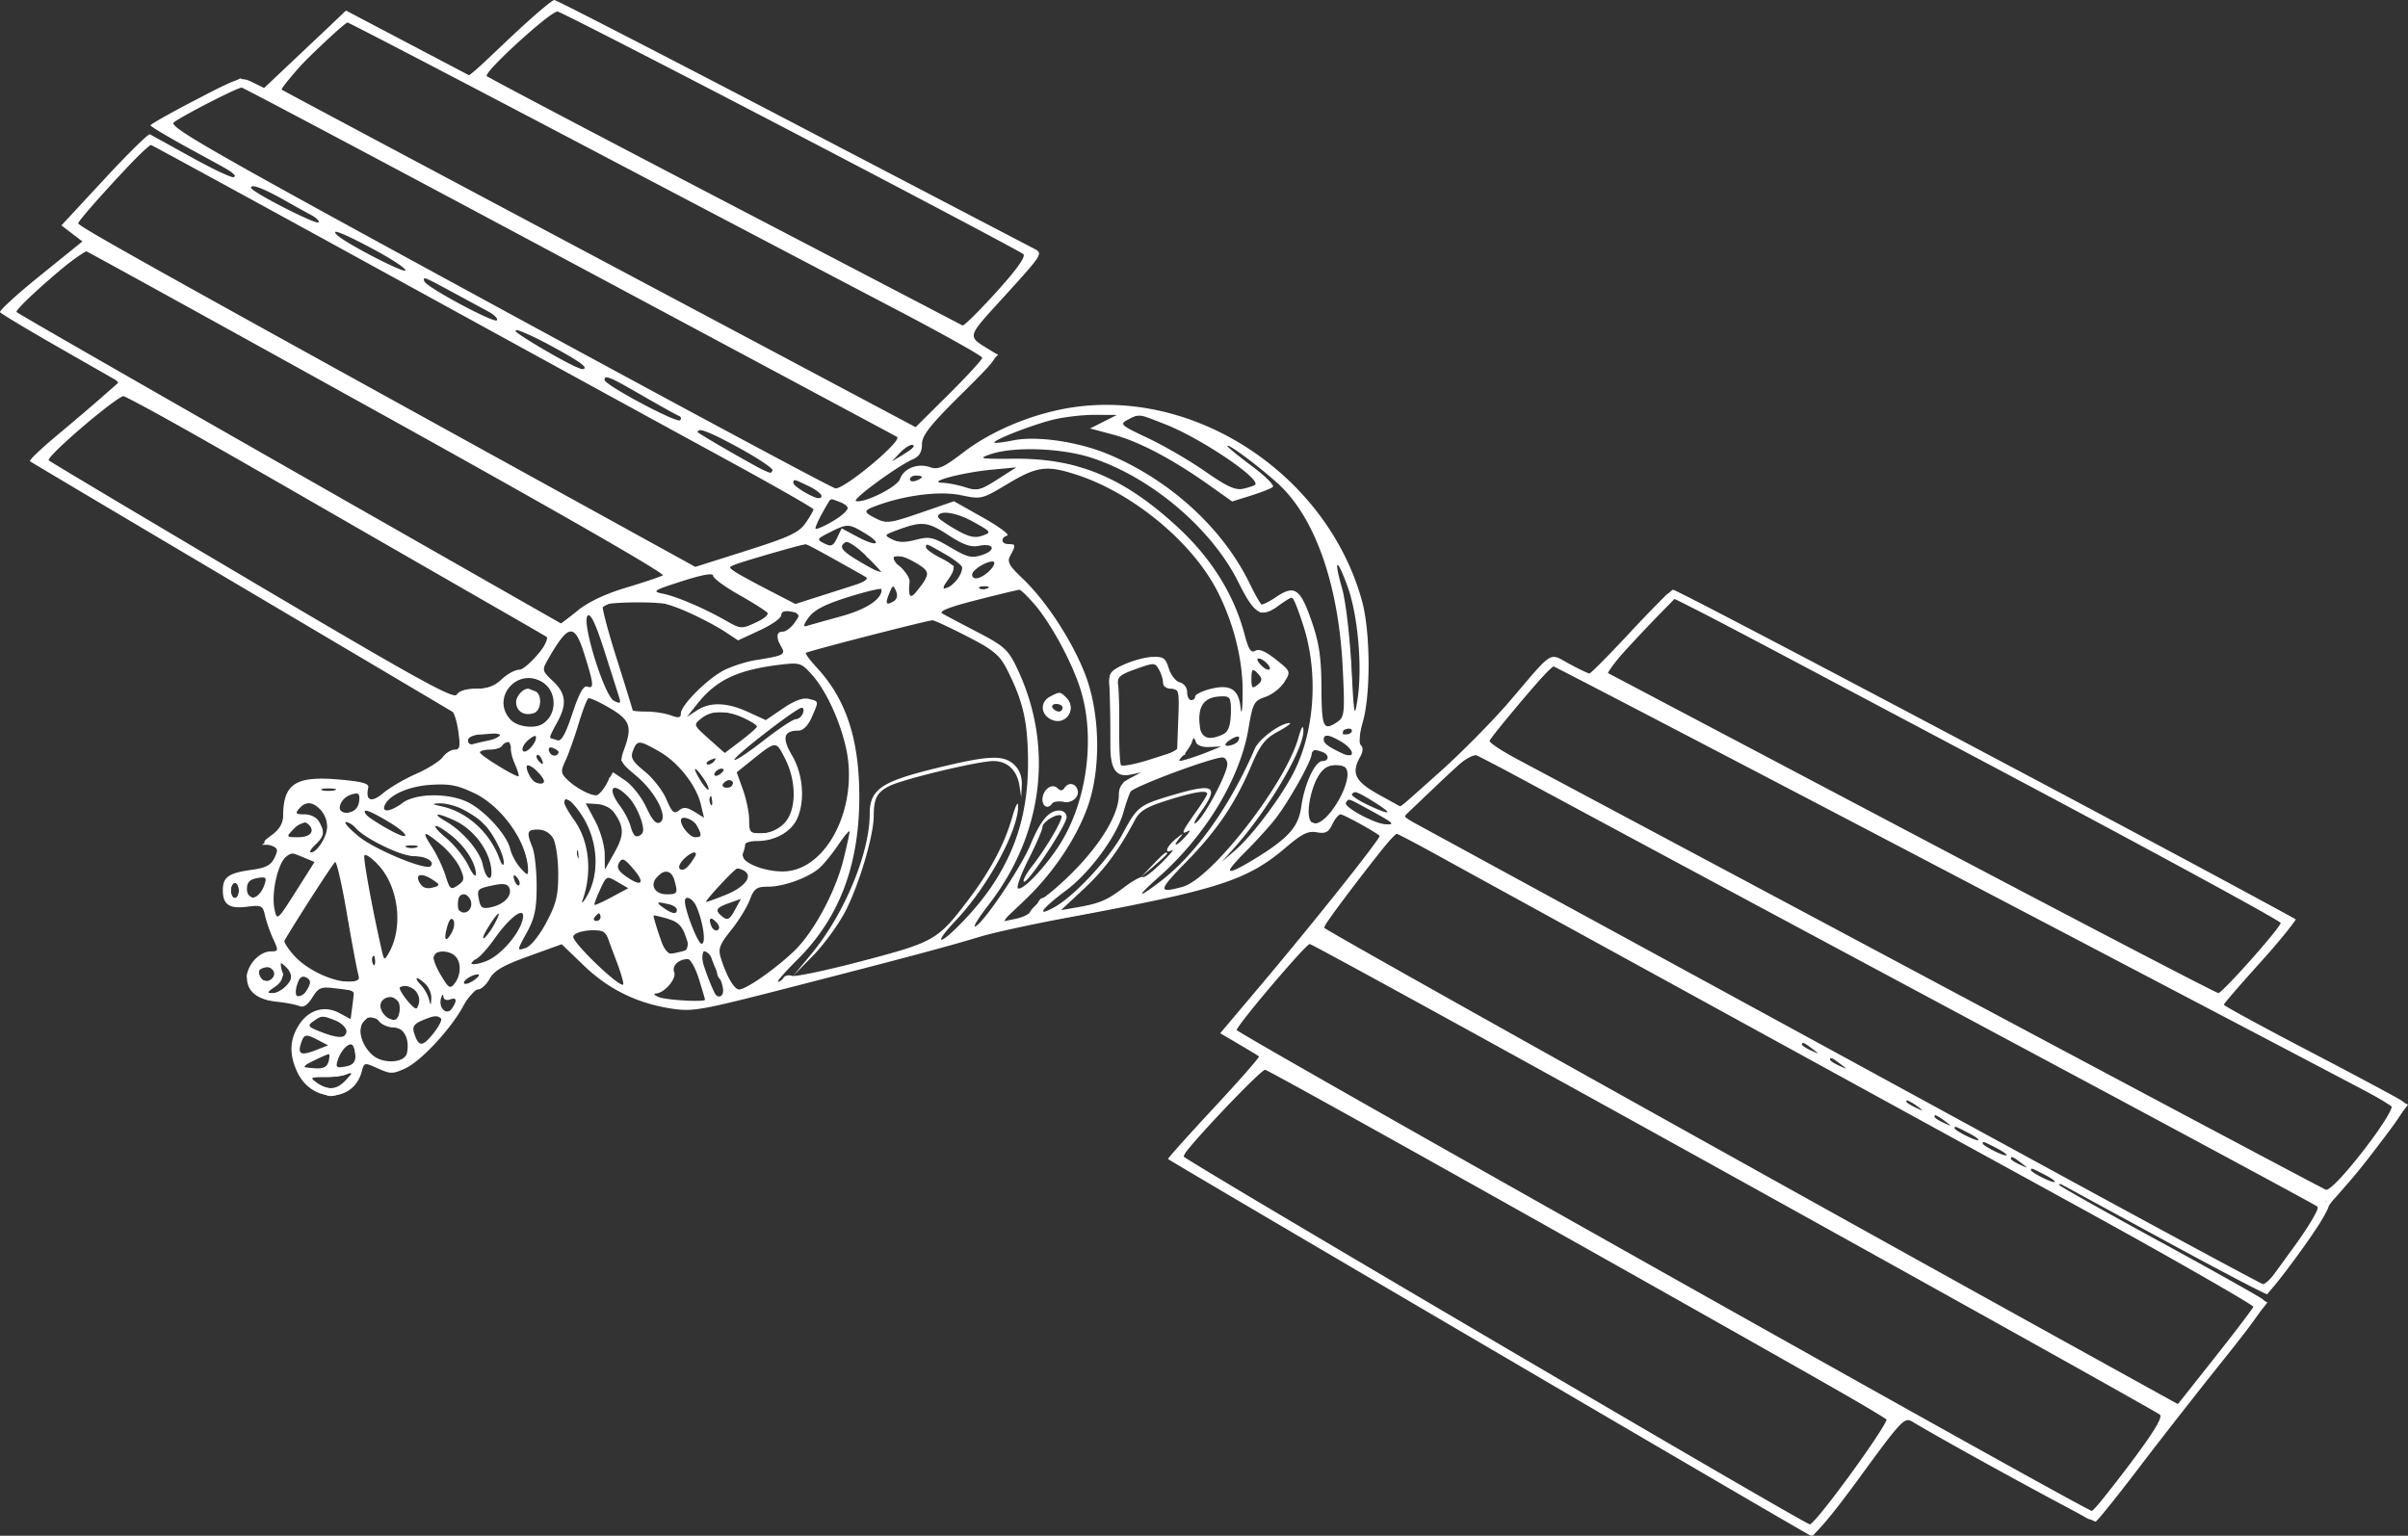 <svg width="417" height="266" fill="none" xmlns="http://www.w3.org/2000/svg"><rect width="100%" height="100%" fill="#333333" stroke="none"/><path fill-rule="evenodd" clip-rule="evenodd" d="M137.046 21.126c22.196 11.591 41.09 21.457 41.987 21.924 1.619.842 1.584.9-4.829 7.968-7.075 7.799-6.885 7.023-2.418 9.835 1.253.788.892 1.29-5.392 7.514-5.351 5.298-6.734 7.061-6.734 8.581 0 1.342-.469 2.118-1.566 2.598-2.718 1.19-10.624 6.995-9.857 7.238 1.385.437 7.159-2.451 7.614-3.808.612-1.827 3.059-2.805 5.17-2.065 1.436.504 2.306.119 5.85-2.588 5.169-3.946 12.63-6.947 19.53-7.857 21.438-2.826 43.594 12.251 49.47 33.662 1.445 5.271 1.517 16.082.137 20.907-.608 2.13-.734 3.668-.331 4.05.404.383.363 1.128-.109 1.963-1.617 2.863-.934 4.289 3.139 6.545l3.872 2.145 6.836-6.101c3.759-3.356 9.239-8.92 12.178-12.365 7.531-8.831 6.571-8.235 10.145-6.299 1.693.917 3.271 1.671 3.505 1.675.235.005 3.459-3.256 7.165-7.245 3.706-3.989 7.003-7.253 7.327-7.253.977 0 107.463 56.473 107.679 57.106.11.324-2.612 3.704-6.05 7.511-3.437 3.808-6.252 7.073-6.255 7.254-.004.182 6.653 3.808 14.793 8.058 8.139 4.25 15.349 8.109 16.022 8.575 1.118.775.685 1.547-5.097 9.085-3.774 4.92-6.754 8.197-7.398 8.135-.76-.073-.862.103-.342.595.518.491-.851 2.908-4.623 8.16-2.948 4.103-5.634 7.471-5.97 7.482-.337.011-8.321-4.174-17.744-9.301-9.422-5.127-17.367-9.447-17.654-9.6-.286-.153-.522-.143-.522.022 0 .164 7.75 4.525 17.222 9.691 9.472 5.167 17.62 9.74 18.107 10.164.704.612-.735 2.796-6.958 10.559-4.314 5.382-10.913 13.821-14.664 18.752-3.751 4.931-7.068 9.048-7.371 9.15-.431.145-24.942-13.216-31.765-17.316-1.338-.804-1.885-.225-9.046 9.595-4.889 6.703-7.96 10.338-8.567 10.14-.718-.235-110.405-64.532-111.259-65.218-.098-.079 3.464-4.06 7.917-8.847 4.452-4.787 7.976-8.802 7.832-8.923-.144-.121-1.714-1.073-3.488-2.117l-3.228-1.897 6.953-8.242c9.52-11.286 20.979-25.699 20.648-25.972-.971-.8-6.267-3.699-6.758-3.699-.328 0-.97.775-1.425 1.722-.671 1.396-1.181 1.658-2.695 1.383-1.493-.27-2.552.246-5.297 2.585-6.76 5.76-11.615 7.327-37.675 12.161-6.123 1.136-13.012 2.636-15.308 3.333-5.5 1.67-12.527 3.548-32.771 8.755-15.742 4.048-17.009 4.274-20.749 3.697-5.929-.914-10.873-3.353-15.154-7.474l-3.806-3.665-5.74 2.076c-4.416 1.598-5.971 2.501-6.744 3.918-.552 1.012-1.46 1.84-2.016 1.84s-1.683 1.261-2.504 2.802c-2.127 3.994-7.393 9.662-10.124 10.896-2.136.965-2.524.963-4.699-.019-2.336-1.056-2.376-1.049-2.791.519-1.48 5.583-8.788 5.527-11.264-.087-1.335-3.028-1.211-5.486.403-7.994 1.693-2.63 4.449-3.414 7.044-2.002l1.885 1.025.317-2.405c.174-1.323.283-2.439.242-2.479-.041-.041-1.406-.236-3.033-.432-2.71-.328-3.057-.197-4.158 1.57-.822 1.317-1.538 1.786-2.262 1.479-.583-.247-2.312-.582-3.843-.743-3.47-.368-5.218-1.779-5.218-4.21 0-2.172 2.16-4.514 4.163-4.514 1.297 0 1.32-.13.39-2.143-.544-1.178-1.18-2.996-1.415-4.038-.398-1.771-.602-1.873-3.11-1.554-3.097.393-4.203-.361-4.203-2.866 0-2.268.996-2.977 4.945-3.518 2.503-.343 3.38-.801 3.997-2.084.691-1.438.604-1.71-.69-2.164-1.463-.513-1.458-.536.352-1.886 1.209-.9 1.836-2.007 1.843-3.249.027-5.558 2.162-6.928 9.758-6.262 3.869.34 5.139.687 4.983 1.362-.534 2.32.525 2.724 2.584.986 1.132-.955 3.7-2.459 5.709-3.34 2.008-.882 4.081-2.185 4.607-2.897.526-.71 1.45-1.293 2.055-1.293.909 0 1.022-.535.65-3.096-.246-1.702-.71-3.26-1.033-3.462-.322-.201-16.836-9.982-36.698-21.737C21.788 89.793 5.38 80.048 5.19 79.892c-.192-.156 1.84-2.11 4.517-4.342 2.676-2.233 6.23-5.258 7.897-6.724l3.031-2.664-10.16-5.809C4.887 57.158.176 54.332.007 54.071c-.17-.26 2.97-3.122 6.977-6.362l7.286-5.89-1.817-1.388-1.816-1.389 7.426-8.01c4.084-4.407 7.634-7.902 7.888-7.77.254.133 3.535 1.945 7.292 4.025 3.758 2.08 7.02 3.605 7.249 3.388.53-.503 1.016-.19-7.296-4.72-3.923-2.137-7.132-4.047-7.132-4.242 0-.195 3.513-2.179 7.807-4.407 7.605-3.948 7.86-4.027 9.836-3.058l2.03.994 7.097-6.703 7.098-6.703 10.722 5.642 10.722 5.641 6.972-6.584C92.183 2.913 95.628-.027 96.005 0c.376.028 18.845 9.534 41.041 21.126Zm-.085 1.594c21.766 11.359 39.884 20.944 40.26 21.3.449.426-1.177 2.703-4.725 6.615-2.975 3.28-5.594 5.861-5.818 5.736-.224-.126-18.725-9.78-41.113-21.455-22.388-11.673-40.955-21.452-41.26-21.73-.656-.6 11.056-11.29 12.256-11.187.453.039 18.633 9.363 40.4 20.721Zm-36.751 2.02c21.79 11.458 46.43 24.396 54.753 28.75 8.323 4.355 15.134 8.17 15.134 8.48 0 .308-2.595 3.138-5.768 6.29l-5.767 5.73-54.942-29.221C73.402 28.697 48.538 15.442 48.367 15.31c-.352-.267 11.19-11.405 11.819-11.405.223 0 18.234 9.375 40.024 20.833Zm-1.782 20.458c30.807 16.481 56.416 30.195 56.908 30.476 1.051.6-9.07 9.06-10.665 8.914-.538-.048-26.8-14.142-58.359-31.319-50-27.214-57.229-31.34-56.205-32.084 1.8-1.308 11.126-6.078 11.754-6.011.305.032 25.76 13.543 56.567 30.024Zm-31.311 2.28c22.388 12.295 48.141 26.402 57.23 31.348 9.089 4.947 16.524 9.177 16.521 9.4-.002.224-.621 1.294-1.374 2.377-1.151 1.654-2.789 2.42-10.228 4.777l-8.857 2.808L96.72 85.132C27.46 46.96 13.54 39.188 13.54 38.687c0-.652 11.992-13.708 12.513-13.623.197.033 18.676 10.118 41.064 22.414Zm-17.395-12.54c2.487 1.412 4.835 2.682 5.218 2.82.383.14.475.479.205.755-.434.443-11.686-5.32-11.686-5.987 0-.745 2.187.098 6.263 2.411Zm15.104 8.317c3.142 1.686 5.557 3.302 5.369 3.592-.311.477-10.153-4.611-11.741-6.069-1.51-1.387.965-.425 6.372 2.477Zm.628 28.12c30.2 16.738 49.836 27.998 49.324 28.285-.468.262-3.335 1.22-6.37 2.129-3.561 1.066-6.524 2.467-8.35 3.948l-2.83 2.296-46.89-26.72C24.55 66.617 3.19 54.35 2.872 54.053c-.51-.474 11.144-10.662 12.052-10.536.196.028 22.934 12.563 50.53 27.858Zm13.84-20.265c3.061 1.66 5.998 3.248 6.525 3.53.528.283.674.68.324.886-.724.424-12.293-5.784-12.648-6.786-.335-.95-.298-.934 5.799 2.37Zm16.224 8.839c5.122 2.784 6.561 3.866 5.321 3.999-.903.097-12.254-6.495-11.713-6.802.333-.19 3.21 1.072 6.392 2.803Zm15.783 8.607c3.061 1.768 5.88 3.332 6.262 3.478.383.146.48.485.217.754-.556.568-13.089-6.12-13.089-6.984 0-.94.766-.622 6.61 2.752ZM49.374 84.238a39025 39025 0 0 0 36.182 20.81c4.975 2.852 9.147 5.269 9.272 5.369.672.546-3.724 5.58-4.873 5.58-.732 0-2.114.742-3.07 1.648-1.262 1.196-2.487 1.649-4.458 1.649-1.734 0-2.935.37-3.322 1.025-.498.843-6.798-2.637-35.347-19.526C24.65 89.489 8.76 80.016 8.447 79.743c-.62-.541 11.912-11.249 13.078-11.174.391.025 12.924 7.077 27.849 15.67Zm152.371-10.765c6.139 2.39 16.676 9.479 15.603 10.496-.157.15-1.069.454-2.025.677-1.37.32-2.77-.313-6.609-2.988-2.678-1.866-7.139-4.462-9.912-5.77-4.789-2.257-4.963-2.418-3.479-3.199 1.998-1.052 1.578-1.102 6.422.784Zm-10.653-.429-2.314 1.17 4.054 1.083c4.413 1.179 10.207 4.232 16.516 8.705l4.032 2.857 3.233-1.014c1.78-.557 3.493-1.233 3.809-1.502.315-.27-1.329-1.905-3.654-3.636-2.324-1.731-4.227-3.287-4.227-3.458 0-.542 5.092 3.225 8.613 6.373 6.507 5.817 10.641 17.45 11.363 31.978.386 7.778.312 8.581-.864 9.396-2.482 1.719-2.776 1.106-2.814-5.867-.03-5.355-.395-7.785-1.76-11.7-1.924-5.519-2.915-6.168-6.118-4.007-1.113.751-2.188 1.366-2.388 1.366-.199 0-1.147-1.623-2.105-3.606-4.645-9.615-13.774-17.991-24.513-22.492-5.241-2.197-12.408-3.243-16.519-2.412-1.788.361-3.252.528-3.252.37 0-.499 6.462-3.019 10.086-3.933 1.916-.484 5.205-.87 7.31-.86l3.827.02-2.315 1.17Zm-62.871 4.67c3.183 1.75 5.688 3.44 5.566 3.754-.121.315-.387.52-.591.455-.985-.31-12.502-6.92-12.502-7.174 0-.818 2.294.086 7.527 2.964Zm30.047-.365c0 .14-.861.778-1.913 1.42l-1.914 1.168 1.326-1.421c1.173-1.258 2.501-1.878 2.501-1.167Zm30.665 1.916c10.333 3.338 20.844 12.216 25.501 21.54 2.875 5.756 3.952 6.355 7.153 3.983.957-.71 1.929-1.296 2.16-1.304.231-.008 1.142 2.285 2.024 5.095 2.61 8.319 1.854 18.419-1.913 25.55-2.297 4.349-7.126 10.72-9.997 13.187l-2.301 1.978 2.189-2.45c5.831-6.53 12.056-17.089 11.966-20.297-.032-1.113-.323-.678-.897 1.335-2.265 7.958-15.051 24.372-20.042 25.729-4.287 1.165-4.218.646.564-4.232 5.367-5.472 8.535-10.144 11.33-16.704 1.569-3.683 2.393-4.742 4.631-5.953 1.497-.81 2.408-1.476 2.026-1.481-1.554-.018-5.297 2.737-6.028 4.436-4.302 10.003-10.277 18.377-16.467 23.079-4.06 3.084-4.096 2.637-.074-.928 8.024-7.113 13.998-17.01 15.436-25.577.755-4.496.948-4.861 2.944-5.544 1.174-.403 2.65-1.558 3.279-2.567 1.133-1.817 1.118-1.856-1.465-3.911-1.77-1.409-2.917-1.894-3.571-1.51-.742.433-1.171-.225-1.865-2.859-1.778-6.752-5.614-12.972-11.261-18.26-9.384-8.785-17.487-12.232-28.564-12.147-6.052.045-6.388-.017-4.175-.774 3.996-1.368 12.226-1.091 17.417.586Zm-2.393 2.998c9.621 3.152 19.83 11.575 24.18 19.952 2.993 5.763 4.621 12.454 4.476 18.397-.066 2.69-.207 3.366-.378 1.816-.342-3.101-1.857-3.979-5.308-3.076-1.395.364-2.535.946-2.535 1.291 0 .346-.313.629-.696.629-.383 0-.696-.621-.696-1.381 0-.778-.55-1.516-1.26-1.693-.694-.172-1.555-1.256-1.914-2.411-.567-1.823-.944-2.085-2.876-2.005-1.223.052-3.415.645-4.87 1.319-2.236 1.035-2.635 1.533-2.562 3.204.133 3.033.199 6.895.185 10.76-.016 4.168.987 5.631 3.504 5.104l1.791-.373-1.913 1.012c-1.38.73-1.913 1.528-1.913 2.863 0 4.38-5.236 11.665-12.618 17.558-1.363 1.088-2.604 2.313-2.758 2.721-.154.41-1.304.954-2.554 1.21l-2.274.465 3.799-3.601c4.896-4.639 8.945-10.61 10.963-16.165 2.406-6.623 2.218-16.417-.446-23.203-2.273-5.787-6.777-12.66-10.788-16.461-2.355-2.231-2.717-2.905-2.127-3.95.953-1.688.9-2.007-.332-2.007-1.252 0-1.396-1.098-.194-1.477.467-.148-1.418-1.545-4.189-3.105l-5.039-2.837-5.755 1.987c-5.25 1.812-5.922 1.904-7.64 1.05-2.353-1.168-2.35-1.414.029-2.286 4.968-1.82 10.919-2.558 14.556-1.804 3.569.74 3.63.725 8.158-1.985 5.07-3.034 6.725-3.243 11.994-1.518Zm-13.819.782c-2.959 1.889-3.514 2.027-5.497 1.372-1.213-.4-3.02-.758-4.015-.794-2.888-.104 3.405-1.782 8.508-2.268l4.294-.41-3.29 2.1Zm-13.061-.416c0 .142-.47.43-1.044.639-.574.208-1.044.091-1.044-.26 0-.35.47-.638 1.044-.638.574 0 1.044.116 1.044.259Zm-19.657 1.55c1.963.926 3.031 2.147 1.879 2.147-.969 0-4.488-2.082-4.488-2.655 0-.77-.176-.805 2.609.509Zm5.646 2.854c1.394.53 1.508.782.747 1.65-.835.954-4.288 2.918-5.129 2.918-.205 0 .281-1.187 1.079-2.638.798-1.45 1.497-2.618 1.554-2.596.057.023.844.323 1.749.666Zm22.792 3.295c3.265 1.807 3.315 1.88 1.67 2.457-1.327.465-2.346.223-4.682-1.114-1.642-.94-2.986-1.9-2.986-2.132 0-1.247 3.042-.847 5.998.79Zm-4.258 2.329c2.609 1.7 3.941 2.17 5.326 1.885 2.621-.54 3.094.747.58 1.578-1.826.603-2.531.435-5.487-1.306-3.061-1.804-3.647-1.931-6.006-1.314-1.873.49-3.03.472-4.08-.062-1.423-.724-1.404-.77.621-1.531 4.483-1.686 5.427-1.608 9.046.75Zm-14.409-.303c3.173 1.925 2.147 2.453-1.251.642l-2.771-1.475-.799 1.662c-.68 1.414-1.009 1.554-2.217.942-1.344-.682-1.294-.782.969-1.924 3.032-1.53 3.307-1.523 6.069.153Zm.154 3.871c1.525 1.505 2.774 2.857 2.774 3.006 0 .148-1.566-.643-3.479-1.759-3.491-2.034-4.086-2.8-2.774-3.569.388-.227 1.953.818 3.479 2.322Zm13.733-.245c1.626.928 2.957 1.975 2.957 2.324 0 1.177-1.344 3.029-2.504 3.45-1.066.388-1.068.299-.019-1.218 1.559-2.255 1.469-2.529-1.304-3.944-1.34-.684-2.435-1.493-2.435-1.798 0-.727-.11-.766 3.305 1.186Zm-18.329 1.365 5.503 3.086-6.547 2.092-6.546 2.091-4.523-2.336c-2.488-1.285-5.123-2.719-5.857-3.185-1.283-.815-1.268-.871.373-1.463 1.886-.68 11.389-3.398 11.821-3.382.151.006 2.75 1.4 5.776 3.097Zm13.449.26c2.366 1.436 2.357 1.864-.092 4.875-1.097 1.349-1.428.871-1.174-1.692.055-.568-.535-1.578-1.312-2.245-2.906-2.492-1.078-3.156 2.578-.938Zm13.403-.103c0 .92-2.07 2.67-3.159 2.67-.535 0-.808-.404-.608-.9.433-1.067 3.767-2.635 3.767-1.77Zm61.191 4.117c1.763 4.874 2.564 13.838 1.731 19.374-.544 3.607-.626 3.175-1.087-5.655-.274-5.259-.999-11.31-1.611-13.446-1.503-5.247-.895-5.419.967-.273Zm-109.886-1.896c.007.428 2.047 1.926 4.533 3.329 2.486 1.403 4.689 2.809 4.896 3.126.206.317-.741 1.08-2.105 1.696-2.403 1.086-2.56 1.075-5.082-.364-3.778-2.158-8.553-4.2-10.951-4.684-1.914-.387-1.639-.566 3.305-2.152 3.592-1.152 5.397-1.47 5.404-.95Zm47.434 2.218c-.502.191-1.102.167-1.333-.052-.231-.219.179-.374.913-.346.81.032.975.188.42.398Zm-15.754.441c.328.773.17 1.424-.432 1.777-1.307.765-1.479.431-.729-1.418.585-1.439.688-1.471 1.161-.359Zm-2.467-.319c0 1.737-2.646 3.482-7.156 4.717-2.762.757-5.432 1.506-5.935 1.665-.564.179-.393-.402.447-1.521.992-1.319 2.889-2.285 7.002-3.562 3.103-.964 5.642-1.549 5.642-1.299Zm26.382 2.536c2.914 3.35 6.647 10.265 8.081 14.968 2.593 8.506.981 19.725-3.891 27.09-2.593 3.92-6.22 7.66-6.989 7.209-.302-.176.531-2.456 1.85-5.065 1.319-2.61 2.399-5.113 2.399-5.564 0-.907 2.686-2.497 3.275-1.938.423.401-2.605 5.583-5.179 8.863-.943 1.202-1.541 2.351-1.328 2.553.56.53 7.407-9.794 7.407-11.168 0-.682-.525-1.154-1.284-1.154-1.793 0-3.23 1.712-4.98 5.934-1.636 3.943-8.176 13.633-9.541 14.136-.465.171.534-1.466 2.221-3.637 9.623-12.387 11.451-27.714 4.92-41.267-1.461-3.03-2.203-3.696-6.752-6.061-2.811-1.46-5.556-2.913-6.101-3.229-.681-.393 1.189-1.128 5.972-2.346 3.83-.975 7.149-1.773 7.376-1.773.228 0 1.372 1.102 2.544 2.449Zm163.485 26.812c28.845 15.297 52.416 28.102 52.379 28.454-.091.885-10.054 12.096-10.79 12.141-.329.02-24.333-12.49-53.343-27.799l-52.746-27.834 3.34-3.65a312.838 312.838 0 0 1 6.027-6.388l2.688-2.739 52.445 27.815Zm-226.745-26.7c2.405.743 7.599 3.277 9.996 4.878l1.995 1.332 3.746-1.741c2.059-.957 3.745-2.148 3.745-2.645 0-.605.566-.802 1.707-.596 1.63.295 1.658.381.616 1.887-.6.867-1.525 1.577-2.055 1.577-1.137 0-1.231.931-.268 2.637.766 1.357.474 1.508-4.49 2.306-1.513.243-3.883.99-5.266 1.658-2.868 1.387-7.639 6.109-7.639 7.561 0 .769-.369.837-1.785.328-.981-.354-2.86-.643-4.175-.643-1.314 0-2.39-.098-2.39-.218s-1.252-4.175-2.782-9.012c-1.531-4.836-2.61-8.957-2.399-9.158.641-.608 9.582-.725 11.444-.151Zm-11.143 8.075c1.204 3.76 2.355 7.382 2.557 8.048.306 1.006.151 1.099-.916.55-1.679-.863-5.656-13.706-4.564-14.74.515-.488 1.387 1.344 2.923 6.142Zm62.829-2.543c4.799 2.47 5.603 3.162 7.064 6.084 2.619 5.235 3.41 8.786 3.454 15.494.073 11.355-3.619 20.126-12.005 28.518-3.725 3.727-4.18 2.968-.527-.881 5.602-5.905 10.956-15.8 10.817-19.993-.025-.759-.499.217-1.052 2.168-1.29 4.544-3.782 9.227-7.577 14.235-5.26 6.945-5.866 7.294-18.293 10.566-6.176 1.626-11.683 2.791-12.239 2.588-.555-.201-1.216-.05-1.468.338-.253.387-.684.704-.959.704-.274 0 1.243-1.735 3.372-3.855 7.235-7.204 10.7-16.303 10.713-28.124.01-9.993-2.266-16.946-7.338-22.422-1.197-1.291-2.056-2.453-1.909-2.58.352-.309 21.171-5.662 21.937-5.642.327.009 3.032 1.27 6.01 2.802Zm-66.334 3.004c1.672 5.319 1.745 6.121.514 5.673-.63-.229-1.427 1.218-2.566 4.659-1.197 3.616-1.92 4.895-2.622 4.639-.534-.194-1.102-.353-1.263-.353-.16 0 .334-1.108 1.1-2.462 1.896-3.351 1.752-5.212-.573-7.415-1.9-1.799-1.929-1.928-.87-3.781 3.534-6.182 4.589-6.343 6.28-.96Zm118.324 1.761c.482.552.558.989.17.989-.383 0-1.085-.445-1.562-.989-.483-.552-.559-.989-.171-.989.383 0 1.086.445 1.563.989Zm-18.802.963c.39.692.71 1.722.71 2.29 0 .6.595 1.033 1.42 1.033 1.33 0 1.407.341 1.218 5.38l-.202 5.38-4.686 1.496c-2.578.823-4.843 1.257-5.034.964-.191-.293-.328-3.165-.305-6.382.024-3.217-.059-6.576-.184-7.465-.196-1.39.23-1.778 3.062-2.785 3.196-1.137 3.31-1.134 4.001.089Zm-60.109.869c2.39 2.68 4.725 7.638 5.856 12.433 2.437 10.335-3.272 21.67-10.916 21.67-3.487 0-7.433-1.724-6.909-3.017.233-.576.424-1.32.424-1.653 0-.333.955-.605 2.122-.605 3.065 0 5.899-1.612 6.914-3.934 1.367-3.128.981-7.669-.928-10.907-1.777-3.012-1.448-4.28 1.112-4.28.812 0 1.661-.846 2.296-2.287 1.272-2.883 1.29-2.765-.494-3.207-1.013-.251-2.471.287-4.476 1.652l-2.974 2.024-3.049-1.399c-3.687-1.691-6.587-1.781-8.891-.275l-1.721 1.125 1.812-2.279c3.34-4.197 7.066-5.927 14.668-6.808 3.034-.352 3.391-.231 5.154 1.747Zm200.679 36.254c39.61 20.757 72.398 37.974 72.863 38.26 1.149.706-10.027 15.194-11.35 14.713-.512-.187-31.079-16.43-67.927-36.096a164518.824 164518.824 0 0 0-72.04-38.438c-2.774-1.473-4.957-2.926-4.851-3.229.283-.804 10.529-12.922 10.939-12.936.191-.007 32.756 16.97 72.366 37.726Zm-123.237-36.196c.601.686.538 1.1-.263 1.73-.893.703-1.052.567-1.052-.902 0-1.968.204-2.096 1.315-.828Zm-124.261 1.15c2.707 1.492 2.824 5.678.205 7.335-1.409.891-4.365.517-5.528-.702-3.461-3.623.908-9.067 5.323-6.633Zm-1.082 1.682c1.219.466 1.087 3.3-.174 3.758-1.682.612-3.131-.262-3.131-1.887 0-1.16 1.5-2.619 2.318-2.255.064.028.508.202.987.384Zm91.882 1.014c2.1 1.991-.033 5.149-2.6 3.847-1.809-.917-1.858-3.059-.09-3.956 1.677-.85 1.677-.85 2.69.109Zm28.667 2.849c0 2.52-.262 3.095-1.695 3.714-2.667 1.152-3.871.314-3.871-2.694 0-2.793 1.247-4.001 4.129-4.001 1.24 0 1.437.409 1.437 2.981Zm-107.649-.955c3.549 2.093 3.941 3.225 2.488 7.177-.757 2.057-.67 2.247 2.084 4.55 3.362 2.808 5.624 7.214 4.15 8.079-.666.389-1.333-.342-2.4-2.629-.812-1.744-2.442-3.82-3.621-4.616l-2.145-1.448-1.092 2.003c-.601 1.101-1.418 2.002-1.816 2.002-1.122 0-3.632-1.368-5.012-2.731-1.125-1.111-1.152-1.444-.262-3.372.543-1.177 1.55-4.008 2.239-6.292.688-2.284 1.445-4.265 1.681-4.404.236-.138 1.904.618 3.706 1.681Zm78.425-.048c0 .363-.294.66-.655.66-.36 0-.848-.297-1.084-.66-.237-.362.058-.659.654-.659.597 0 1.085.297 1.085.659Zm-44.976.989c-.22.544-.775.99-1.234.99-.459 0-2.955 1.657-5.548 3.683-2.592 2.027-4.866 3.539-5.054 3.361-.402-.38 10.742-9.023 11.632-9.023.332 0 .424.446.204.989Zm-10.167.821c1.244.587 2.246 1.236 2.225 1.442-.019.206-1.284 1.323-2.811 2.482l-2.776 2.106-2.73-2.436c-2.728-2.434-2.729-2.438-1.286-3.59 1.77-1.415 4.384-1.415 7.378-.004Zm105.242 2.167c0 .351-.47.639-1.044.639-.574 0-1.044-.117-1.044-.259 0-.143.47-.43 1.044-.639.574-.208 1.044-.092 1.044.259Zm-147.512.774c0 .274-.862.678-1.914.896-1.052.219-2.305.512-2.783.652-.479.139-.87-.151-.87-.645 0-.568 1.026-.993 2.783-1.151 1.531-.138 2.784-.027 2.784.248Zm145.597 1.079c1.052.602 1.912 1.489 1.913 1.973.001.484-.233.77-.52.638-3.5-1.616-4.349-2.19-4.349-2.942 0-1.107.55-1.045 2.956.331Zm-17.568-.54c0 .378-.483.862-1.074 1.077-1.632.593-1.823-.048-.286-.957.861-.51 1.36-.553 1.36-.12Zm-121.767-.243c0 1.167-1.859 3.091-2.313 2.394-.24-.369.182-1.202.938-1.85.756-.649 1.375-.893 1.375-.544Zm114.225.876c.212.602 1.124.938 2.377.875l2.034-.102-2.088.856c-1.148.471-2.87 1.081-3.827 1.356-1.651.473-1.682.436-.612-.743.619-.683 1.272-1.686 1.449-2.23.284-.869.365-.87.667-.012Zm-71.145 2.86c2.103 4.117 1.988 9.232-.256 11.357-1.066 1.011-2.505 1.619-3.827 1.619-1.954 0-2.119-.178-2.119-2.284 0-1.257-.485-3.638-1.077-5.291l-1.077-3.007 2.236-1.797c4.663-3.747 4.518-3.732 6.12-.597Zm-21.799-1.221c3.3 1.874 6.439 5.859 7.228 9.173l.551 2.316-1.66-1.032c-1.32-.819-1.872-.866-2.681-.23-.85.668-1.209.351-2.166-1.915-.631-1.494-2.322-3.674-3.759-4.844-2.173-1.771-2.514-2.377-2.028-3.612.729-1.853 1.017-1.843 4.515.144Zm-25.633-.803c-.163.453.129 1.789.647 2.967.517 1.178.792 2.143.611 2.143-.743 0-6.647-3.656-6.647-4.116 0-.275.764-.5 1.698-.5.934 0 1.892-.296 2.129-.659.619-.949 1.91-.814 1.562.165Zm7.752.448c.597.35.669.69.201.964a.9.9 0 0 1-1.187-.291c-.64-.98-.131-1.327.986-.673Zm132.805.483c1.149.44 1.117 1.541-.045 1.541-1.286 0-3.117 3.934-3.67 7.885-.509 3.639-2.296 5.591-8.574 9.364-4.522 2.717-4.97 2.306-1.371-1.259 1.738-1.723 4.119-4.321 5.291-5.775 2.288-2.838 6.455-10.23 6.455-11.45 0-.781.474-.857 1.914-.306Zm34.617 4.731c19.303 10.409 52.798 28.382 93.586 50.218 23.919 12.806 43.758 23.506 44.087 23.781.33.274-1.526 3.417-4.124 6.986-2.598 3.567-4.783 6.57-4.854 6.672-.07.101-17.627-9.361-39.014-21.029-35.58-19.409-51.389-28.027-95.125-51.858l-15.185-8.274 5.776-5.502c3.177-3.026 5.94-5.501 6.14-5.5.199.002 4.12 2.029 8.713 4.506Zm-169.823-3.383c.377.94.298 1.016-.39.369-.475-.447-.69-.979-.475-1.182.215-.203.604.163.865.813Zm118.68.747c0 1.616-3.911 8.973-5.368 10.096-.634.489-.312-.292.716-1.736 3.315-4.657 2.435-5.172-5.042-2.952-5.538 1.645-5.947 1.967-8.431 6.631-2.246 4.215-8.383 10.822-11.812 12.715-3.321 1.834-2.254.289 1.983-2.872 4.142-3.089 8.794-9.403 9.936-13.483.414-1.479.979-3.113 1.256-3.633.457-.858 13.835-5.862 15.893-5.944.478-.019.869.511.869 1.178Zm-36.878.106c.887.84 1.354 2.096 1.288 3.461l-.105 2.143-.301-1.978c-.412-2.696-2.087-4.286-4.516-4.286-2.596 0-15.486 3.086-17.965 4.301-2.164 1.06-2.754 2.176-2.754 5.209 0 3.395-2.557 11.982-4.926 16.541-1.192 2.294-3.718 5.754-5.613 7.687l-3.448 3.516 3.176-3.828c5.696-6.865 10.115-17.466 10.115-24.263 0-4.202 1.944-5.57 11.133-7.839 9.47-2.337 12.022-2.459 13.916-.664Zm-52-.578c-.472.451-1.034.654-1.247.451-.215-.204.172-.572.858-.82.991-.357 1.071-.282.389.369Zm109.289 1.018c1.858 1.76-3.203 10.506-5.58 9.641-1.774-.644-.089-8.162 2.147-9.577.962-.608 2.822-.643 3.433-.064Zm-139.85.766c1.394 1.46 1.461 2.091.22 2.091-.513 0-1.29-.742-1.725-1.649-.929-1.932-.14-2.164 1.505-.442Zm32.115.113c-.236.362-.743.659-1.126.659-.382 0-.502-.297-.265-.659.236-.363.743-.66 1.125-.66.383 0 .503.297.266.66Zm-3.401 1.009c.635.918 1.028 1.789.873 1.936-.155.146-.809-.605-1.453-1.67-1.436-2.37-1.01-2.566.58-.266Zm5.141.969c0 .362-.489.659-1.085.659s-.891-.297-.655-.659c.237-.363.724-.66 1.085-.66a.66.66 0 0 1 .655.66Zm59.453.6c.835 1.279-.489 2.818-2.164 2.514-.912-.165-1.826-.043-2.03.271-.66 1.012-1.682.607-1.682-.668 0-1.679 1.603-2.913 2.582-1.985.523.495.878.491 1.208-.016.569-.873 1.556-.928 2.086-.116Zm-104.238 1.025c4.776 2.292 9.155 8.503 9.268 13.146.028 1.155-.078 1.137-1.319-.219-.742-.811-1.541-2.305-1.776-3.32-.576-2.481-4.622-6.855-7.568-8.18-3.394-1.526-8.853-1.405-11.067.244-1.968 1.467-3.553 1.738-3.129.535.647-1.841 4.1-3.423 8.007-3.669 3.28-.207 4.661.06 7.584 1.463Zm26.589.577c1.614 1.628 3.102 5.507 2.479 6.463-.696 1.067-1.528.564-1.997-1.207-.258-.976-1.075-2.579-1.815-3.564-2.394-3.186-1.4-4.449 1.333-1.692Zm-50.877-1.086c-.677.167-1.616.156-2.087-.025-.471-.18.083-.317 1.23-.303 1.149.013 1.534.16.857.328Zm179.881 1.899c3.527 2.19 3.289 2.555-.522.801-1.722-.793-3.131-1.679-3.131-1.97 0-.84.859-.565 3.653 1.169Zm-28.703-1.298c0 .22-.939 1.718-2.087 3.33-2.286 3.21-2.536 3.851-1.218 3.12.478-.265.274.163-.455.95-1.582 1.709-2.378 1.924-1.034.278.768-.939.654-.92-.61.103-1.652 1.335-2.144 2.764-.684 1.982.478-.256-.356.753-1.853 2.242-1.497 1.489-2.947 2.575-3.222 2.414-.274-.161-1.711.625-3.192 1.747-3.022 2.289-4.274 2.823-8.219 3.507l-2.743.476 3.912-3.648c3.59-3.348 6.143-6.786 8.878-11.955.83-1.568 1.982-2.273 5.569-3.404 4.644-1.464 6.958-1.844 6.958-1.142Zm-146.826.776c-.015 1.559-.801 2.434-2.29 2.549-1.837.143-1.229-2.452.735-3.136 1.24-.432 1.563-.31 1.555.587Zm61.187.528c-.034.769-.199.925-.421.399-.201-.476-.176-1.045.055-1.264.231-.219.396.17.366.865Zm113.994 1.614c3.95 2.146 4.305 2.488 2.435 2.344-1.983-.153-7.216-3.02-6.767-3.708.524-.803.098-.937 4.332 1.364Zm-137.042.237c3.195 4.446 3.678 10.642 1.15 14.765-.604.985-.887 1.198-.629.473 1.71-4.806 1.147-10.194-1.442-13.81-.947-1.322-1.721-2.686-1.721-3.033 0-1.235 1.068-.587 2.642 1.605Zm5.986.073c1.743 2.519 1.755 3.918.063 6.923l-1.671 2.967-.031-2.691c-.017-1.479-.763-4.059-1.657-5.733l-1.627-3.045 2.006.13c1.123.073 2.407.71 2.917 1.449Zm-26.373-.61c1.147.567 2.668 1.53 3.379 2.139 1.662 1.424 3.944 5.656 3.873 7.181-.032.703-.35.381-.784-.798-1.624-4.401-5.53-7.962-9.79-8.92-1.924-.434-1.996-.515-.504-.569.957-.035 2.679.4 3.826.967Zm-24.46.167c.633.664 1.152 1.932 1.152 2.82 0 1.735-1.746 4.546-2.823 4.546-.361 0-.03-.593.735-1.319 1.58-1.496 1.695-2.187.672-3.999-.428-.757-1.453-1.276-2.521-1.276-1.521 0-1.666-.153-.934-.989 1.152-1.315 2.32-1.247 3.72.217Zm11.974 2.192c1.893 1.144 3.057 2.205 2.586 2.359-.72.234-7.146-3.56-7.146-4.22 0-.61 1.452-.017 4.56 1.861Zm11.318-.311c3.022 1.412 5.653 4.745 6.182 7.834.502 2.931-.783 2.688-1.407-.265-.483-2.288-3.457-5.772-6.359-7.449-2.61-1.508-1.559-1.587 1.584-.12Zm41.85.826c.958 1.697.911 2.022-.299 2.022-.891 0-2.46-1.866-2.46-2.924 0-.932 2.113-.241 2.759.902Zm-59.065.435c1.642 1.875 7.888 4.871 10.168 4.877 2.049.006 3.603.972 2.794 1.738-.823.78-9.66-2.88-12.429-5.15-1.663-1.362-2.67-2.486-2.238-2.496.431-.011 1.199.454 1.705 1.031Zm-8.173-.611c1.183 1.12.334 2.198-1.73 2.198-2.152 0-2.171-.027-.937-1.319 1.336-1.399 1.917-1.59 2.667-.879Zm24.79 1.946c2.381 1.899 4.211 4.804 4.187 6.647-.008.653-.585-.002-1.282-1.456-.697-1.453-2.423-3.605-3.836-4.781-3.05-2.537-2.205-2.909.93-.41Zm68.903-.702c-.006.343-.476 2.496-1.046 4.786-1.235 4.965-4.26 10.95-7.428 14.698-2.378 2.814-9.21 7.844-10.652 7.844-.853 0-2.186-2.3-3.176-5.479-.483-1.553-.195-2.327 1.773-4.771 1.293-1.604 2.748-3.96 3.235-5.234.77-2.02 1.183-2.319 3.202-2.319 2.644 0 6.802-1.493 8.79-3.157.741-.621 2.24-2.448 3.33-4.06 1.09-1.612 1.977-2.651 1.972-2.308Zm-51.344 1.118c.484.817.886 3.561.894 6.099.012 3.835-.339 5.278-2.074 8.53-1.23 2.306-2.707 4.118-3.597 4.41-1.5.493-1.5.476.212-2.65 1.383-2.524 1.723-4.119 1.723-8.062 0-2.704-.33-5.74-.734-6.747-1.064-2.651-.932-3.063.98-3.063 1.054 0 2.055.572 2.596 1.483Zm153.291 3.037c3.826 2.116 37.173 20.413 74.103 40.662 36.931 20.248 67.248 36.883 67.373 36.966.125.084-2.837 4.025-6.581 8.759l-6.808 8.606-3.239-1.789c-58.499-32.298-144.63-80.376-144.651-80.745-.034-.591 11.996-16.278 12.497-16.295.191-.006 3.479 1.719 7.306 3.836ZM76.4 146.324c1.306 1.087 2.781 2.906 3.279 4.044.807 1.847.763 2.168-.408 2.98-1.207.836-1.378.7-2.122-1.688-.445-1.429-1.5-3.658-2.346-4.954-1.875-2.874-1.504-2.962 1.597-.382Zm-4.239.44c-.478.183-1.261.183-1.739 0-.479-.183-.087-.333.87-.333s1.348.15.87.333Zm28.3 1.266c-.034.769-.198.925-.42.399-.201-.476-.176-1.045.055-1.264.231-.219.395.17.365.865Zm101.643-.178c0 .114-1.017 1.078-2.261 2.143l-2.262 1.937 2.044-2.143c1.905-1.997 2.479-2.446 2.479-1.937Zm-81.825.618c-1.083 1.796-1.86 2.44-2.492 2.071-.373-.219-.14-.935.535-1.642 1.338-1.401 2.727-1.705 1.957-.429Zm-54.758 1.364c3.556 3.838 4.362 10.907 1.75 15.33-.694 1.175-.765 1.15-1.12-.384-1.569-6.803-3.263-15.991-3.056-16.579.138-.393 1.23.342 2.426 1.633Zm-12.907-1.302 1.849.778-3.24 5.112c-3.165 4.992-3.251 5.066-3.672 3.138-.497-2.278.156-6.28 1.377-8.43.945-1.664 1.097-1.689 3.686-.598Zm57.167 2.1c2.088 2.479 1.235 3.066-1.529 1.052-1.222-.89-1.492-1.488-1.027-2.274.535-.906.919-.722 2.556 1.222Zm-49.74 7.44c.85 4.963 1.73 9.692 1.957 10.509.356 1.285.145 1.481-1.584 1.469-2.942-.021-7.356-2.14-9.508-4.563-1.039-1.17-1.776-2.326-1.638-2.567 1.729-3.021 8.415-13.398 8.764-13.603.254-.149 1.158 3.791 2.01 8.755Zm68.853-7.231c1.534.922.099 2.807-3.139 4.122-1.698.69-3.256 1.255-3.46 1.255-.405 0 4.678-5.508 5.315-5.759.215-.085.793.088 1.284.382Zm-12.117 1.585c.651 2.301.558 2.473-1.323 2.473-2.05 0-2.948-1.563-1.71-2.976 1.244-1.42 2.55-1.204 3.033.503Zm-9.861.327 1.877 1.091-2.847 1.532c-1.566.842-2.916 1.451-3.002 1.351-.086-.099.35-1.279.969-2.622 1.123-2.438 1.128-2.441 3.003-1.352Zm-17.157-.447c.253.386.31.844.128 1.017-.183.173-.517-.144-.744-.703-.47-1.162-.07-1.367.616-.314Zm-14.67.183c1.223.847 1.213.903-.224 1.259-1.04.258-1.723-.015-2.215-.886-.866-1.534.468-1.739 2.439-.373Zm-29.27.685c-.86 2.611-3.056 3.195-3.056.813 0-1.157.464-1.656 1.757-1.89 1.527-.277 1.697-.135 1.298 1.077Zm42.385.638c.53 1.312-.88 2.824-3.09 3.309-1.558.342-1.884.153-2.168-1.255-.38-1.88-.289-1.966 2.695-2.572 1.582-.321 2.28-.18 2.563.518Zm-46.832.428c0 .725-.313 1.318-.696 1.318-.383 0-.696-.593-.696-1.318 0-.726.313-1.319.696-1.319.383 0 .696.593.696 1.319Zm40.123 1.692c.58 1.432-.892 2.779-1.946 1.78-.89-.844-.339-2.813.788-2.813.407 0 .928.465 1.158 1.033Zm45.75 1.714c-.872 1.597-1.256 1.816-2.071 1.175-1.446-1.137-1.255-1.564 1.07-2.396l2.071-.74-1.07 1.961Zm-6.579-.51c1.169 2.913 1.616 6.335.829 6.335-.636 0-2.888-5.751-2.888-7.373 0-1.183 1.465-.444 2.059 1.038Zm-4.668-.464c.669.166 1.217.577 1.217.912 0 .864-.825.726-2.394-.398-1.352-.97-1.103-1.078 1.177-.514Zm-.355 2.462c1.672.482 2.453 1.222 3.026 2.867.878 2.521.909 2.462-1.526 3.014-1.68.38-1.895.164-2.966-2.977-.635-1.862-1.072-3.424-.972-3.47.101-.046 1.198.209 2.438.566Zm-11.648-.279c0 .363-.332.659-.737.659-.405 0-.543-.296-.307-.659.237-.363.568-.659.737-.659.169 0 .307.296.307.659Zm-13.603.824c-.798 2.492-3.852 5.857-6.143 6.771-2.286.911-3.637.633-1.76-.363.603-.32 1.993-1.856 3.09-3.412 3.066-4.356 5.794-6.054 4.814-2.996Zm-4.813.453c-.581 1.065-1.373 2.121-1.76 2.348-.385.226-.043-.646.76-1.937 1.763-2.831 2.481-3.126 1-.411Zm38.529-.362c.494.563.564 1.101.172 1.33-.361.212-.853-.101-1.094-.695-.59-1.457-.096-1.798.922-.635Zm-45.61-.408c.282.431.159 1.41-.273 2.173-1.05 1.86-1.447 1.33-.78-1.038.342-1.209.732-1.629 1.053-1.135Zm26.551 2.46c.1.363.85 2.409 1.667 4.546.816 2.139 1.356 4.009 1.2 4.156-.621.589-8.843-7.307-8.64-8.298.24-1.185 5.457-1.55 5.773-.404Zm195.359 42.108c40.099 22.229 73.233 40.725 73.631 41.102.501.476-1.129 3.143-5.309 8.685-3.317 4.398-6.218 7.998-6.444 7.998-1.05 0-148.293-82.817-148.134-83.318.391-1.228 12-14.882 12.654-14.882.382 0 33.504 18.186 73.602 40.415Zm-177.206-37.987c.207.635.829 2.138 1.382 3.342.955 2.081.828 3.417-.324 3.417-.459 0-2.87-6.282-2.87-7.476 0-.946 1.458-.369 1.812.717Zm-44.395-.362c1.09 1.033 1.064 3.275-.057 4.727-.81 1.049-1.038.909-2.478-1.519-.873-1.472-1.393-2.973-1.155-3.338.591-.906 2.674-.833 3.69.13Zm-13.832.911c-.034.769-.199.925-.42.399-.202-.476-.177-1.045.054-1.264.231-.219.395.17.366.865Zm56.04 3.033c.589 1.878 1.071 3.51 1.071 3.626 0 .458-6.697.082-8.002-.449-.765-.312-1-.588-.522-.614 1.507-.079 3.65-2.584 3.188-3.724-.436-1.076.769-2.227 2.352-2.246.463-.005 1.324 1.528 1.913 3.407Zm-71.433-1.966c.46.435.835 1.155.835 1.601 0 1.164-1.988 2.882-3.335 2.882-.878 0-.77-.252.462-1.069 1.14-.757 1.52-1.528 1.295-2.638-.366-1.816-.36-1.821.743-.776Zm-2.258.584c.607.931-.734 2.203-1.717 1.627-.416-.244-.756-.87-.756-1.393 0-1.111 1.791-1.279 2.473-.234Zm34.804 1.605c-.738.529-1.512.801-1.72.603-.437-.413 1.33-1.59 2.365-1.575.382.006.092.444-.645.972Zm-29.03-.403c.735.43.768.86.15 1.954-1.45 2.567-2.74 1.432-1.563-1.375.312-.747.791-.944 1.413-.579Zm20.58 1.096c.6.57 1.057 1.682 1.012 2.472-.075 1.337-.104 1.345-.42.118-.186-.725-.825-1.838-1.418-2.472-1.342-1.434-.666-1.531.826-.118Zm-1.83 1.074c.97.918 1.125 3.165.22 3.165-.588 0-2.864-2.864-2.864-3.604 0-.656 1.804-.358 2.644.439Zm4.93 1.092c.045.513.526.733 1.124.515 1.19-.432 1.32.122.366 1.552-.879 1.317-2.365-.039-1.904-1.738.183-.673.369-.821.413-.329Zm-8.038.534c.86.815.48 3.517-.494 3.517-1.375 0-2.747-1.787-2.272-2.959.415-1.027 1.946-1.336 2.766-.558Zm7.624 3.268c.239.226-.383 1.427-1.382 2.669-1.853 2.301-2.501 2.268-3.274-.167-.334-1.049-.015-1.556 1.346-2.143 2.022-.873 2.691-.946 3.31-.359Zm-10.639.578c.477.544 1.605.989 2.507.989 1.72 0 2.73 1.979 2.246 4.399-.36 1.801-4.287 1.977-6.086.272-1.854-1.757-2.533-4.423-1.442-5.668 1.082-1.237 1.686-1.235 2.775.008Zm-7.899-.334c1.894.724 2.685 1.913 1.819 2.734-.43.407-1.739.231-3.653-.495-2.74-1.04-2.879-1.202-1.71-2.012 1.445-1.002 1.508-1.006 3.544-.227Zm-2.644 3.547 1.635.86-2.179.854c-2.514.987-3.142.673-2.498-1.251.53-1.582.826-1.628 3.042-.463Zm258.641 1.439c1.297.985 1.289.997-.215.307-.861-.396-1.566-.857-1.566-1.026 0-.504.362-.358 1.781.719Zm-252.753-.601c.264.25.48 1.113.48 1.917 0 1.039-.508 1.553-1.756 1.78-1.523.275-1.699.132-1.318-1.078.563-1.784 1.973-3.208 2.594-2.619Zm-4.18 2.841c-.261.947-.887 1.251-2.369 1.154-1.107-.073-2.014-.2-2.015-.281-.002-.197 4.017-2.16 4.422-2.16.175 0 .157.579-.038 1.287Zm261.804.398c1.297.985 1.288.996-.215.306-.862-.395-1.566-.857-1.566-1.025 0-.505.361-.359 1.781.719Zm-45.672 31.002c29.246 16.453 53.406 30.144 53.689 30.427.574.573-12.31 18.316-13.301 18.316-.885 0-108.444-63.2-108.487-63.745-.065-.818 13.395-15.049 14.167-14.98.417.038 24.686 13.53 53.932 29.982ZM59.877 187.095c-1.548 1.671-3.092 1.815-4.978.463-1.267-.908-1.193-.969 1.202-.989 1.404-.012 3.126-.219 3.827-.463 1.204-.416 1.201-.362-.051.989Zm272.037 4.434c1.297.986 1.289.997-.215.307-.861-.396-1.565-.857-1.565-1.025 0-.505.361-.359 1.78.718Zm4.871 2.638c1.297.985 1.288.997-.215.307-.861-.396-1.566-.858-1.566-1.026 0-.504.361-.358 1.781.719Zm3.96 1.989c2.601 1.337 2.443 1.895-.174.612-1.148-.562-2.088-1.164-2.088-1.336 0-.424.075-.4 2.262.724Zm4.87 2.638c2.601 1.337 2.443 1.894-.174.612-1.148-.563-2.087-1.164-2.087-1.336 0-.424.074-.401 2.261.724Zm4.39 2.626c1.297.985 1.289.997-.215.306-.861-.395-1.565-.857-1.565-1.025 0-.504.361-.359 1.78.719Zm3.96 1.989c2.601 1.337 2.443 1.894-.174.612-1.148-.562-2.087-1.164-2.087-1.336 0-.424.074-.4 2.261.724Z" fill="#fff"/><path fill-rule="evenodd" clip-rule="evenodd" d="M137.683 21.782c22.914 11.912 41.815 21.802 42.002 21.98.187.177-1.972 2.919-4.797 6.092-2.827 3.173-5.63 6.337-6.229 7.032-.91 1.054-1.342 1.135-2.61.492-.835-.424-1.519-.629-1.519-.456s1.871 1.26 4.158 2.414l4.157 2.1-6.999 7.133c-5.305 5.406-6.899 7.437-6.58 8.389.333.995-.482 1.818-3.942 3.977-6.266 3.91-7.752 5.12-7.244 5.899.294.45 1.399.254 3.198-.57 1.511-.691 3.059-1.257 3.439-1.257.381 0 1.108-.816 1.617-1.814.784-1.537 1.355-1.813 3.759-1.814 1.559 0 3.337-.396 3.953-.88.616-.485 1.495-.661 1.953-.393.524.308.652.21.343-.265-.677-1.037 6.884-5.573 12.297-7.378 2.967-.989 6.63-1.545 11.636-1.765 6.426-.282 7.95-.125 12.641 1.302 23.302 7.088 37.409 28.583 33.219 50.614-.515 2.706-.852 5.71-.748 6.674.104.964-.089 1.916-.427 2.114-.339.199-.478 1.259-.307 2.356.238 1.538 1.091 2.452 3.721 3.985 1.877 1.095 3.652 1.99 3.946 1.99.294 0 3.259-2.394 6.59-5.319 3.652-3.21 6.379-5.131 6.869-4.844.48.281.628.192.361-.218-.468-.717 10.826-14.517 12.326-15.063.463-.168 6.264 2.538 12.891 6.014 6.628 3.476 12.17 6.206 12.316 6.067.146-.138-3.645-2.304-8.426-4.812-4.78-2.507-8.691-4.741-8.691-4.964 0-.348 9.572-11.122 12.146-13.671.728-.72 10.393 4.154 54.731 27.598 29.615 15.661 53.963 28.578 54.107 28.705.142.127-2.793 3.521-6.523 7.541-3.73 4.02-6.665 7.402-6.523 7.516.144.113 7.516 3.997 16.383 8.63L417 191.336l-5.607 7.331c-3.084 4.032-6.19 7.944-6.903 8.693-.713.749-1.296 1.557-1.296 1.796 0 .24-2.378 3.717-5.284 7.727l-5.284 7.291-2.892-1.548c-1.591-.851-16.437-8.919-32.991-17.929-16.554-9.01-30.258-16.231-30.452-16.047-.195.185 14.658 8.573 33.006 18.641l33.36 18.305-7.431 9.461c-4.445 5.661-7.793 9.343-8.335 9.166-.499-.163-.717-.006-.486.349.232.354-2.762 4.814-6.651 9.91-6.755 8.853-7.137 9.226-8.559 8.359-1.848-1.126-28.424-15.981-31.757-17.75-1.34-.711-1.926-.891-1.304-.399 1.016.803.36 1.937-6.427 11.101-4.158 5.614-7.664 10.207-7.792 10.207-.547 0-111.113-65.278-111.095-65.591.045-.789 15.488-16.815 16.058-16.664 1.584.42.29-.577-3.212-2.476-2.409-1.306-3.655-2.366-3.351-2.851.265-.424 3.447-4.332 7.07-8.684 3.623-4.352 6.658-7.999 6.743-8.104.085-.105 1.368.442 2.851 1.216 2.532 1.32 1.856.477-.861-1.076-1.116-.637-.511-1.649 5.924-9.89 3.942-5.049 7.427-9.112 7.744-9.03.318.082 3.286 1.665 6.597 3.518 3.31 1.853 6.144 3.25 6.298 3.105.154-.146-2.996-2.026-7-4.178-4.003-2.152-6.933-4.024-6.511-4.16.759-.245-5.116-4.039-6.253-4.039-.324 0-1.144.58-1.821 1.289-1.198 1.255-1.127 1.337 2.676 3.104 2.148.999 3.906 2.051 3.906 2.338 0 .861-.729.615-4.214-1.417l-3.326-1.939-1.654 2.034c-1.382 1.697-1.88 1.92-3.016 1.344-1.145-.581-1.85-.233-4.46 2.194-3.582 3.33-9.163 6.293-14.641 7.773-7.311 1.975-25.476 5.635-33.052 6.658-1.913.258-5.357 1.155-7.653 1.992-2.297.837-6.837 2.176-10.09 2.974-3.253.799-12.803 3.234-21.222 5.412-13.489 3.49-15.804 3.914-19.483 3.565-5.842-.555-11.96-3.552-16.181-7.929l-3.419-3.544-3.293 1.582c-1.811.869-3.905 1.582-4.653 1.582-1.683 0-8.333 6.113-10.02 9.211-.685 1.259-2.972 4.003-5.081 6.099-4.147 4.12-6.63 4.843-9.677 2.821-1.42-.942-1.531-.878-2.295 1.316-.868 2.49-3.006 4.289-5.097 4.289-.718 0-2.37-1.008-3.672-2.241-2.055-1.948-2.366-2.672-2.366-5.516 0-4.273 1.902-6.748 5.184-6.748 1.265 0 2.687.441 3.16.981 1.276 1.459 2.093.579 2.093-2.255 0-2.448-.078-2.526-2.957-2.963-2.643-.403-3.128-.262-4.568 1.32-1.354 1.489-1.86 1.663-3.178 1.093-.863-.372-2.364-.533-3.335-.357-1.33.241-2.134-.123-3.257-1.476-.82-.988-1.492-2.168-1.492-2.623 0-1.579 2.513-3.776 4.319-3.776h1.798l-1.304-2.72c-.716-1.496-1.31-3.546-1.318-4.555-.016-1.819-.049-1.832-3.46-1.403-3.319.417-3.461.368-3.917-1.352-.624-2.355.79-3.649 4.502-4.121 2.112-.268 3.271-.864 4.27-2.194 1.78-2.366 1.735-2.611-.46-2.611h-1.834l1.785-1.331c1.373-1.023 1.895-2.168 2.264-4.963.6-4.55 1.453-5.03 8.498-4.778 5.299.189 5.387.221 5.604 2.006.262 2.155.866 2.271 2.564.493.694-.725 3.232-2.202 5.64-3.281 2.41-1.079 4.714-2.55 5.121-3.271.453-.801 1.157-1.158 1.813-.92.899.327 1.038-.183.86-3.156l-.215-3.547-36.877-21.87C22.133 89.681 5.593 79.642 5.66 79.4c.068-.241 3.042-2.82 6.61-5.728 3.568-2.91 7.056-5.805 7.75-6.434 1.21-1.096.814-1.398-9.202-7.019C5.062 56.99.345 54.155.336 53.921c-.01-.234 3.16-3.033 7.044-6.22 6.923-5.68 7.097-5.775 8.872-4.819 7.244 3.906 10.087 5.34 9.624 4.856-.295-.309-3.79-2.36-7.765-4.559l-7.23-3.998 6.997-7.582c3.849-4.17 7.247-7.676 7.551-7.79.305-.114 3.572 1.444 7.26 3.462 3.688 2.017 6.994 3.668 7.346 3.668 1.97 0-.141-1.663-6.317-4.977-3.827-2.053-6.958-3.927-6.958-4.165 0-.236 3.344-2.186 7.431-4.332l7.431-3.9 2.667 1.384c1.466.76 2.537 1.184 2.379.94-.158-.245 2.734-3.48 6.428-7.188l6.715-6.744 10.437 5.577c5.74 3.068 10.608 5.584 10.816 5.59.208.008 3.658-2.915 7.668-6.493l7.29-6.506 41.661 21.657Zm-.289.875c22.387 11.683 40.67 21.476 40.628 21.764-.115.778-10.276 12.155-10.893 12.197-.294.02-10.94-5.403-23.658-12.05-12.719-6.648-31.479-16.45-41.689-21.782l-18.563-9.695 6.277-5.746c3.453-3.161 6.484-5.789 6.735-5.839.252-.05 18.775 9.467 41.163 21.15Zm-42.097-.914c19.135 10.094 38.078 20.105 42.097 22.245a3740.05 3740.05 0 0 0 20.352 10.708c7.175 3.75 13.031 6.985 13.013 7.19-.018.205-2.758 3.12-6.088 6.475l-6.055 6.103-5.848-3.3c-3.216-1.816-5.94-3.3-6.053-3.3-.114 0-10.007-5.225-21.986-11.612-28.484-15.186-34.913-18.604-56.916-30.259-10.143-5.37-18.723-10.003-19.068-10.29-.536-.449 10.139-11.95 11.341-12.22.231-.052 16.076 8.165 35.211 18.26ZM60.16 24.497c10.141 5.439 35.66 19.068 56.706 30.285C137.912 66 155.384 75.416 155.691 75.707c.307.292-1.923 2.649-4.955 5.24l-5.513 4.71-58.008-31.629C55.31 36.633 29.128 22.171 29.033 21.89c-.096-.281.997-1.13 2.43-1.886 1.431-.756 4.325-2.28 6.43-3.386l3.827-2.01 18.439 9.889Zm-32.32 1.091c.363.32 8.175 4.68 17.36 9.687 9.184 5.007 24.37 13.3 33.747 18.429l33.051 18.08c8.802 4.815 19.036 10.405 22.742 12.423l6.739 3.67-1.013 1.855c-1.399 2.564-2.926 3.34-12.179 6.193l-8.065 2.486-53.685-29.615C37.01 52.508 12.852 39.033 12.853 38.852c.002-.805 12.675-13.847 13.454-13.847.479 0 1.168.263 1.531.583Zm14.577 6.01c-.237.363-.568.66-.737.66-.17 0-.307-.297-.307-.66 0-.362.332-.659.737-.659.405 0 .543.297.307.66Zm7.3 3.011c4.92 2.725 6.673 4.243 4.902 4.243-1.446 0-11.865-6.045-11.468-6.653.564-.865.818-.772 6.565 2.41Zm7.312 4.902c-.237.363-.568.66-.737.66-.17 0-.307-.297-.307-.66 0-.363.332-.66.737-.66.405 0 .543.297.307.66Zm8.25 3.597c7.929 4.492 6.678 5.572-1.407 1.215-5.413-2.916-6.93-4.22-5.33-4.578.316-.07 3.347 1.443 6.736 3.363Zm31.063-.96c.627.384.713.643.215.65-.456.005-1.022-.287-1.259-.65-.534-.819-.293-.819 1.044 0Zm-73.756 5.21c5.72 3.284 43.593 24.28 81.575 45.227 6.405 3.532 11.485 6.668 11.288 6.97-.196.301-2.992 1.309-6.213 2.24-3.607 1.043-7.085 2.582-9.057 4.008l-3.202 2.316-47.632-27.09C23.145 66.129 1.71 53.865 1.71 53.776c0-.614 12.58-10.299 13.326-10.26.516.026 3.912 1.756 7.548 3.843Zm85.278 1.09c1.297.986 1.288.998-.215.307-.862-.395-1.566-.857-1.566-1.025 0-.505.361-.359 1.781.719Zm-27.299 3.03c3.995 2.187 5.903 3.587 5.462 4.006-.792.75-13.485-5.99-12.918-6.859.558-.858.962-.703 7.456 2.853Zm-45.308 1.09c2.95 1.672 5.256 3.143 5.124 3.267-.207.197-10.685-5.433-11.475-6.165-1.07-.993 1.786.312 6.35 2.898Zm83.74 1.815c1.297.985 1.288.997-.215.306-.862-.395-1.566-.857-1.566-1.025 0-.504.361-.359 1.781.719Zm4.871 2.637c1.296.985 1.288.997-.216.307-.861-.396-1.565-.857-1.565-1.026 0-.504.361-.358 1.781.72Zm-27.355 3.13c3.851 2.13 5.843 3.597 5.424 3.994-.714.676-12.688-5.51-12.669-6.546.023-1.187 1.306-.735 7.245 2.552Zm-46.298.682c5.35 2.987 7.575 4.604 3.893 2.83-3.763-1.813-10.34-5.687-9.604-5.657.383.015 2.953 1.287 5.711 2.827ZM135 62.955c1.297.985 1.289.996-.215.306-.861-.396-1.565-.857-1.565-1.025 0-.505.361-.359 1.78.719Zm-31.004 1.612c0 .362-.332.659-.737.659-.405 0-.543-.297-.307-.66.237-.362.568-.659.737-.659.169 0 .307.297.307.66Zm37.267 1.684c1.297.985 1.288.997-.215.307-.862-.396-1.566-.857-1.566-1.026 0-.504.361-.358 1.781.72Zm-29.265 2.359c7.385 3.982 7.036 3.728 6.211 4.51-.77.73-14.343-6.502-13.792-7.348.57-.873.988-.717 7.581 2.838Zm-46.84.465c5.601 3.22 8.51 5.408 3.7 2.782-1.531-.835-4.428-2.4-6.437-3.479-3.417-1.833-4.367-2.573-3.131-2.435.287.032 2.928 1.442 5.868 3.132Zm-7.312 19.81c19.968 11.466 36.53 21.064 36.806 21.329.705.675-2.988 5.782-4.18 5.782-.54 0-1.912.742-3.049 1.649-1.207.962-2.942 1.648-4.171 1.648-2.771 0-4.305.598-4.305 1.677 0 .482-16.047-8.624-35.66-20.234C23.676 89.124 7.557 79.557 7.47 79.475c-.18-.17 12.307-10.505 13.375-11.07.383-.202 17.033 9.014 37 20.48ZM194.45 71.474c0 .173-1.174.901-2.609 1.62-2.387 1.194-2.46 1.307-.85 1.334 2.626.043 10.745 3.978 16.925 8.202l5.462 3.734 3.152-.844c1.734-.463 3.172-1.136 3.195-1.493.039-.588-3.201-3.297-8.923-7.463-1.76-1.282-1.815-1.398-.348-.737 3.179 1.431 10.126 6.386 12.615 8.996 3.119 3.271 6.666 11.319 8.36 18.963 1.228 5.547 2.035 20.297 1.155 21.13-.204.194-1.274.598-2.379.898l-2.008.546v-7.325c0-5.332-.362-8.447-1.33-11.453-1.761-5.464-2.404-5.902-5.883-4.004-1.53.835-2.882 1.374-3.003 1.199-.122-.176-1.462-2.693-2.978-5.594-4.83-9.242-15.278-17.75-26.079-21.24-4.876-1.575-11.918-1.97-15.888-.89-3.534.96-1.984-.507 2.543-2.407 2.151-.903 5.947-2.051 8.434-2.552 4.416-.889 10.437-1.247 10.437-.62Zm-42.055.711c1.297.986 1.288.997-.215.307-.862-.396-1.566-.857-1.566-1.025 0-.505.361-.359 1.781.718Zm48.426.554c4.603 1.558 17.287 9.562 17.287 10.91 0 .279-1.015.783-2.255 1.12-2.072.563-2.675.324-7.48-2.964-2.873-1.966-7.555-4.632-10.401-5.924l-5.176-2.349 2.045-.826c2.544-1.029 2.849-1.028 5.98.033Zm-43.945 1.718c.627.384.714.643.215.65-.455.005-1.022-.287-1.258-.65-.534-.819-.293-.819 1.043 0Zm-28.528 3.086c7.752 4.258 7.445 4.031 6.104 4.519-.596.217-3.737-1.106-7.232-3.047-7.354-4.084-6.938-3.777-6.131-4.513.389-.354 3.296.863 7.259 3.04Zm-47.174.386c3.331 1.872 5.939 3.514 5.796 3.649-.215.204-11.924-6.057-12.837-6.865-1.242-1.099 1.991.378 7.041 3.216Zm77.072-.715c-.012.478-1.499 1.719-3.305 2.757-2.829 1.627-3.091 1.685-1.891.423 2.254-2.371 5.222-4.188 5.196-3.18Zm27.612.817c7.959 1.829 18.076 8.155 23.604 14.76 1.73 2.064 4.247 5.905 5.595 8.535 1.349 2.629 2.857 4.78 3.354 4.78.495 0 1.697-.593 2.67-1.319.973-.725 2.083-1.318 2.465-1.318 1.099 0 3.637 7.812 4.078 12.549.948 10.18-2.924 19.944-11.744 29.612-5.386 5.904-9.156 8.266-14.124 8.851-1.53.18-3.566.541-4.522.803-1.329.362-.961-.134 1.556-2.099 4.534-3.538 10.553-10.884 13.462-16.428 1.34-2.554 3.008-7.277 3.726-10.55.715-3.258 1.33-5.695 1.367-5.413.12.914 4.178-1.474 5.011-2.949.709-1.255.531-1.669-1.418-3.32-1.393-1.179-2.688-1.748-3.456-1.517-1.011.304-1.441-.36-2.431-3.761-3.4-11.674-12.013-20.993-24.776-26.808-5.153-2.348-5.33-2.377-14.089-2.377-4.879 0-8.872-.063-8.872-.139 0-.076 2.068-.744 4.596-1.484 5.163-1.51 8.701-1.614 13.948-.408Zm-2.541 3.12c4.289.721 12.174 4.605 16.928 8.34 10.009 7.861 15.154 18.407 15.01 30.765-.082 7.071-.57 9.075-2.268 9.311-.695.097-5.111 1.452-9.815 3.01l-8.554 2.835-.794 3.257c-1.145 4.699-4.417 9.71-8.846 13.546-2.123 1.839-4.142 3.343-4.487 3.343-.345 0-.823.744-1.065 1.654-.418 1.581-.762 1.748-5.364 2.618-.723.138.785-1.796 3.573-4.577 9.077-9.055 12.359-16.965 11.773-28.373-.512-9.962-4.366-18.242-12.176-26.154-2.817-2.854-3.129-3.444-2.403-4.545.962-1.46 1.079-2.164.279-1.696-.305.179-1.009.048-1.565-.29-.858-.524-.865-.706-.041-1.208.738-.451.242-1.017-2.088-2.381a966.23 966.23 0 0 1-4.628-2.724c-1.402-.834-2.04-.759-5.914.694-6.477 2.43-7.563 2.555-9.809 1.133l-1.987-1.26 3.915-1.387c5.089-1.804 10.528-2.382 13.963-1.483 2.579.675 2.995.568 6.944-1.774 5.386-3.196 5.687-3.28 9.419-2.654Zm-6.958-.135c0 .206-1.455 1.206-3.233 2.224-2.772 1.587-3.637 1.777-6.088 1.339-1.57-.281-3.873-.425-5.117-.32-3.225.273-2.798-.296 1.158-1.541 3.534-1.112 13.28-2.361 13.28-1.702ZM160.356 82.3c0 .607-1.647 1.389-2.926 1.389-.438 0-.382-.39.142-.99.946-1.078 2.784-1.343 2.784-.4Zm-23.658.07c0 .363-.332.66-.737.66-.405 0-.543-.297-.307-.66.237-.362.568-.66.737-.66.169 0 .307.298.307.66Zm3.653 1.696c1.904.98 2.575 2.26 1.183 2.26-1.44 0-4.873-2.047-4.47-2.665.54-.828.998-.772 3.287.405Zm-44.085 2.237c3.21 1.784 6.186 3.596 6.61 4.028.769.784-2.762-1.026-10.014-5.132-2.105-1.19-3.514-2.16-3.131-2.152.382.007 3.323 1.472 6.535 3.256Zm49.729.865c1.137.787 1.112.931-.389 2.263-.881.783-2.443 1.724-3.47 2.094l-1.868.67 1.52-2.901c1.627-3.107 2.301-3.448 4.207-2.126Zm22.536 2.878c3.413 1.949 3.647 2.567 1.196 3.15-1.313.312-2.585-.118-4.997-1.691-2.83-1.846-3.067-2.173-1.892-2.61 2.053-.76 2.509-.669 5.693 1.15Zm-17.453.855c2.087 1.206 2.387 1.218 5.662.225l3.459-1.048 3.732 2.192c2.473 1.454 4.475 2.149 5.94 2.063 3.131-.183 3.48.975.567 1.886-2.209.69-2.774.59-5.64-1.001-2.65-1.472-3.69-1.697-6.185-1.343-2.585.367-3.491.14-6.543-1.64-1.949-1.136-3.543-2.189-3.543-2.339 0-.43.211-.347 2.551 1.005Zm-1.282 1.151c1.97 1.126 2.719 1.888 2.171 2.21-.461.27-1.93-.12-3.266-.867l-2.427-1.357-1.2 1.508c-1.046 1.314-1.405 1.405-2.786.704-1.56-.79-1.538-.829 1.354-2.386 1.617-.87 2.986-1.57 3.042-1.556.057.014 1.457.8 3.112 1.744Zm-36.756 3.505c3.253 1.798 5.599 3.275 5.213 3.283-.386.008-3.36-1.463-6.61-3.267-3.25-1.805-5.596-3.283-5.213-3.283s3.357 1.47 6.61 3.267Zm118.806 1.805c2.915 6.122 3.928 10.673 3.928 17.646 0 5.761-1.276 12.858-2.312 12.858-1.162 0-1.23-.852-.222-2.768 1.964-3.73.286-20.26-2.924-28.82-1.68-4.477-.833-3.877 1.53 1.084Zm-83.145-2.865c.669.482 1.217 1.178 1.217 1.548 0 .369.947 1.043 2.102 1.496 2.685 1.054 3.207 1.837 1.078 1.615-2.677-.278-8.029-3.543-7.59-4.63.474-1.169 1.594-1.179 3.193-.029Zm15.655 1.483c1.627.929 2.958 1.94 2.958 2.245 0 .95-3.335 4.28-3.824 3.818-.254-.24.075-1.214.731-2.163.657-.95 1.073-1.791.925-1.87-.147-.08-1.442-.71-2.877-1.402-2.576-1.242-3.431-2.394-1.739-2.344.478.014 2.2.786 3.826 1.716Zm-19.408.858c2.433 1.404 4.73 2.844 5.106 3.2.447.423-1.606 1.369-5.935 2.736l-6.618 2.09-6.104-3.306c-3.539-1.917-5.682-3.434-5.099-3.612l6.575-2.007c3.063-.936 6.038-1.69 6.61-1.677.574.013 3.032 1.172 5.465 2.576Zm9.275-1.49c-.501.19-1.102.167-1.333-.052-.231-.219.18-.374.913-.346.811.032.976.188.42.398Zm-1.65.779c.503.303 1.642.418 2.532.257.89-.161 2.513.239 3.608.889 1.095.65 2.082 1.235 2.194 1.3.112.065-.337 1.193-.998 2.507-1.489 2.959-3.396 3.289-2.804.485.395-1.873-1.082-4.03-2.76-4.03-.375 0-1.289-.435-2.032-.968-1.446-1.036-1.259-1.353.26-.44Zm-78.498.09c.627.383.713.643.215.65-.456.004-1.022-.288-1.259-.65-.534-.82-.293-.82 1.044 0Zm98.091 2.01c-.741 1.314-4.023 2.952-4.675 2.334-.551-.523 3.172-3.685 4.338-3.685.893 0 .957.255.337 1.35Zm-9.352 1.904c-1.541 2.822-2.695 3.194-1.298.418.651-1.295 1.448-2.354 1.77-2.354.321 0 .109.87-.472 1.936Zm-39.146-.439c.203.503 2.645 2.195 5.425 3.759l5.055 2.846-3.074 1.503c-2.845 1.391-3.198 1.426-4.753.478-4.358-2.658-6.667-3.734-10.291-4.796l-3.921-1.149 4.815-1.507c2.647-.828 5.165-1.628 5.594-1.777.429-.149.946.14 1.15.643Zm-42.246.847c1.297.985 1.289.997-.215.306-.861-.395-1.566-.857-1.566-1.025 0-.504.362-.359 1.781.719Zm93.893.092c-.758.696-37.216 10.32-37.625 9.933-.138-.13 7.802-2.413 17.644-5.071 21.759-5.88 20.851-5.658 19.981-4.862Zm-19.94 1.586c.781 1.196.781 1.521 0 1.99-1.493.897-2.97.729-2.138-.243.389-.453.819-1.354.955-2 .223-1.053.347-1.026 1.183.253Zm24.422 2.85c11.105 13.641 11.88 30.856 1.98 43.995-3.568 4.735-9.01 9.792-12.24 11.375-2.064 1.012-1.958.765 2.178-5.039 4.746-6.661 6.404-10.694 7.56-18.388 1.35-8.975-1.772-21.39-6.258-24.895-1.109-.866-4.266-2.681-7.015-4.034-4.68-2.302-4.875-2.484-3.061-2.85 1.065-.215 4.664-1.113 7.998-1.995l6.06-1.605 2.798 3.436Zm-27.118-2.751c-.051 1.934-2.314 3.354-7.721 4.843-3.165.872-5.857 1.585-5.985 1.585-.128 0 .204-.788.737-1.752.733-1.325 2.306-2.205 6.459-3.609 6.321-2.137 6.54-2.173 6.51-1.067Zm-67.778.201c1.297.985 1.289.997-.215.306-.861-.395-1.566-.857-1.566-1.025 0-.504.362-.359 1.781.719Zm251.501 25.404a61956.48 61956.48 0 0 1 53.056 28.066l6.791 3.609-6.018 6.536c-3.309 3.594-6.208 6.432-6.442 6.306a217147.7 217147.7 0 0 0-86.359-45.543c-10.141-5.344-18.681-9.93-18.978-10.191-.465-.411 10.031-12.616 11.242-13.072.243-.091 21.262 10.839 46.708 24.289ZM116.519 104.97c2.488.807 6.051 2.447 7.919 3.645l3.395 2.179 3.797-1.761c2.847-1.32 3.717-2.048 3.478-2.913-.278-1.009-.074-1.066 1.632-.455 1.572.562 1.823.921 1.297 1.854-.36.637-1.335 1.609-2.166 2.162-1.425.945-1.445 1.075-.343 2.228.643.674 1.17 1.386 1.17 1.583 0 .196-1.8.55-4.001.786-5.148.552-10.701 3.517-13.147 7.021-2.548 3.648-1.684 3.937 1.037.346 2.827-3.73 7.884-6.128 14.024-6.649l4.522-.384 2.315 2.965c4.556 5.839 7.082 15.282 5.64 21.09-2.212 8.912-7.387 13.4-14.108 12.235-3.481-.604-4.842-1.903-4.266-4.075.37-1.399.834-1.673 2.738-1.623 6.658.179 9.275-6.435 5.547-14.023-1.667-3.394-1.7-3.657-.556-4.451.67-.463 1.747-.842 2.394-.842 1.076 0 2.002-1.733 2.026-3.792.017-1.473-2.858-.871-5.571 1.166l-2.651 1.988-2.53-1.415c-3.367-1.882-7.382-1.942-9.943-.148-1.533 1.074-2.297 1.243-3.273.725-.701-.371-2.675-.711-4.388-.754l-3.114-.08-2.685-8.571c-1.476-4.714-2.69-8.927-2.699-9.363-.015-.82 4.143-2.177 6.596-2.154.765.008 3.427.674 5.914 1.48Zm-28.139-.475c1.297.985 1.289.997-.215.307-.861-.396-1.566-.858-1.566-1.026 0-.504.362-.358 1.781.719Zm16.913 9.032c1.287 4.079 2.501 7.826 2.697 8.327.268.684-.149.628-1.676-.227-1.118-.626-2.076-1.673-2.127-2.326-.052-.653-.889-3.637-1.859-6.631s-1.6-5.696-1.399-6.003c1.081-1.659 2.257.189 4.364 6.86Zm62.074-3.571c6.404 3.406 7.921 5.375 10.019 13.009 3.229 11.75-.236 24.993-9.326 35.639l-3.429 4.016-12.749 3.326c-7.012 1.829-13.688 3.484-14.836 3.676-1.148.193-2.582.532-3.186.753-.604.222.991-1.62 3.544-4.092 7.539-7.301 11.069-16.036 11.167-27.63.081-9.495-2.148-16.532-7.224-22.801l-2.52-3.111 2.936-.721c4.843-1.187 13.162-3.322 16.599-4.259l3.226-.879 5.779 3.074Zm-72.029-1.505c1.297.985 1.289.997-.215.307-.861-.396-1.565-.857-1.565-1.026 0-.504.36-.358 1.78.719Zm4.784.384c.662 1.869 3.177 10.287 3.177 10.633 0 .199-.559.224-1.241.054-1.01-.25-1.537.562-2.823 4.348-.953 2.801-1.966 4.655-2.546 4.655-1.572 0-1.894-1.216-.736-2.783 1.75-2.368 1.398-6.235-.74-8.111l-1.822-1.601 2.209-3.263c2.733-4.036 4.073-5.201 4.522-3.932Zm119.765 6.119c.743.515 1.107 1.166.81 1.448-.297.281-1.227-.14-2.067-.936-1.702-1.613-.839-1.964 1.257-.512Zm-18.247-.495c.255.241.464.95.464 1.573s.795 1.626 1.766 2.229c1.695 1.052 1.759 1.327 1.566 6.771l-.201 5.674-4.174 1.513c-5.725 2.075-7.852 2.049-8.423-.105-.245-.927-.255-3.375-.022-5.44.233-2.064.135-4.921-.218-6.348-.372-1.501-.385-3.049-.032-3.675.963-1.706 8.026-3.375 9.274-2.192Zm-.696.659c.256.242.464 1.139.464 1.994 0 1.053.563 1.758 1.74 2.182 1.627.586 1.739.926 1.739 5.243 0 4.073-.184 4.727-1.565 5.547-2.13 1.264-8.865 3.282-9.368 2.807-.379-.36-.454-4.577-.148-8.322.074-.907-.101-3.018-.388-4.692l-.523-3.044 3.337-1.077c3.756-1.212 4.062-1.254 4.712-.638Zm79.091 5.585c5.549 2.93 16.508 8.672 24.354 12.761 7.845 4.09 25.536 13.35 39.313 20.58 13.777 7.228 35.47 18.597 48.206 25.263 14.241 7.453 23.033 12.426 22.835 12.915-.177.438-2.733 3.945-5.679 7.795l-5.357 7-3.562-1.902c-84.807-45.269-132.753-70.842-137.157-73.155-3.062-1.608-5.676-3.018-5.81-3.134-.448-.39 11.217-13.488 11.996-13.469.425.01 5.312 2.416 10.861 5.346Zm-61.964-4.418c.616.703.631 1.298.061 2.308-1.041 1.843-1.217 1.734-1.548-.947-.304-2.468.152-2.885 1.487-1.361Zm2.82 1.613c0 .362-.313.842-.696 1.067-.382.224-.695.11-.695-.252 0-.363.313-.843.695-1.067.383-.224.696-.111.696.252Zm-126.063.944c2 2.018 1.912 4.091-.261 6.15-2.06 1.951-4.724 1.744-6.75-.524-1.6-1.791-1.537-3.292.225-5.414 1.83-2.205 4.721-2.295 6.786-.212Zm119.038 1.652c1.093 1.935.941 5.79-.274 6.941-.57.54-2.034 1.19-3.254 1.444-2.824.588-4.059-.838-4.059-4.685 0-3.16.924-4.144 4.393-4.678 1.976-.304 2.574-.121 3.194.978Zm-.915.363c.208.515.28 2.078.159 3.473-.175 2.015-.615 2.716-2.137 3.403-1.054.477-2.228.684-2.609.461-.801-.469-.951-6.707-.171-7.122 1.79-.951 4.412-1.07 4.758-.215Zm-119.646.084c.24.594.116 1.384-.277 1.756-1.134 1.075-3.297.35-3.297-1.104 0-1.677 2.942-2.214 3.574-.652Zm91.829.615c.693 1.711-.278 3.124-1.988 2.894-1.149-.155-1.568-.65-1.568-1.859s.419-1.704 1.568-1.859c.942-.127 1.737.203 1.988.824Zm-78.878 1.137c3.641 2.189 3.751 2.492 2.31 6.36l-.995 2.673 3.38 3.202c3.975 3.767 5.048 6.528 3.07 7.899-.722.5-1.367.676-1.434.392l-.54-2.319c-.8-3.441-6.661-8.349-6.661-5.577 0 .474-.414 1.399-.919 2.055-.846 1.095-1.087 1.111-2.96.194-1.121-.55-2.635-1.624-3.365-2.389-1.171-1.227-1.218-1.599-.398-3.199.51-.995.878-2.018.817-2.271-.285-1.202 2.808-9.095 3.548-9.054.464.025 2.329.94 4.147 2.034Zm-14.09-1.091c0 .544-.313.989-.696.989-.382 0-.696-.445-.696-.989s.314-.989.696-.989c.383 0 .696.445.696.989Zm92.233.387c.716 1.1-.896 2.36-1.856 1.451-.803-.761-.301-2.168.774-2.168.338 0 .824.323 1.082.717Zm-45.043 1.426c-.133.886-.784 1.562-1.614 1.679-.766.107-3.42 1.789-5.898 3.738-2.479 1.948-4.791 3.376-5.14 3.172-.348-.204-.007-.847.758-1.43s3.609-2.766 6.32-4.851c2.711-2.085 5.124-3.791 5.362-3.791.239 0 .334.667.212 1.483Zm-10.138.872c1.052.541 1.913 1.24 1.913 1.553 0 .662-4.676 4.672-5.416 4.645-.789-.028-5.716-4.547-5.716-5.242 0-1.97 6.03-2.595 9.219-.956Zm-14.584 2.26c-.201.725-.652 1.319-1.004 1.319s-.305-.59.106-1.319c.41-.725.861-1.319 1.004-1.319.142 0 .093.594-.106 1.319Zm2.189.853c-.262.65-.651 1.016-.865.813-.214-.203-.001-.735.475-1.183.688-.646.767-.57.39.37Zm-30.223-.023c-.575.558-2.061 1.217-3.306 1.464-1.796.356-2.26.234-2.26-.593 0-.711.643-1.042 2.03-1.042 1.116 0 2.604-.19 3.305-.423 1.136-.378 1.162-.314.23.594Zm146.039 1.194c1.666.963 2.137 1.566 1.613 2.063-.831.787-5.256-1.288-5.166-2.422.089-1.139 1.144-1.032 3.553.359Zm-113.311-.154c-.459.847-1.025 1.359-1.258 1.138-.233-.221.142-.914.833-1.54 1.203-1.088 1.221-1.07.425.402Zm-26.466-.605c0 1.353-.903 2.691-1.814 2.691-1.159 0-1.2-.337-.25-2.021.743-1.314 2.064-1.743 2.064-.67Zm211.694 3.855c3.728 2.026 6.677 3.779 6.553 3.896-.264.251-14.374-7.046-14.374-7.433 0-.591 1.346.019 7.821 3.537Zm-216.245-2.812c.264.725.91 2.451 1.434 3.834.524 1.383.733 2.422.464 2.308-2.049-.869-7.783-4.247-7.784-4.585 0-.232 1.073-.612 2.384-.845 1.312-.233 2.528-.786 2.703-1.228.19-.482.51-.276.799.516Zm47.157 1.154c4.529 6.597 2.497 14.341-3.762 14.341-2.656 0-2.662-.006-2.662-2.726 0-1.499-.374-3.911-.832-5.359l-.833-2.632 3.094-2.534c1.701-1.394 3.293-2.543 3.536-2.554.242-.011.9.647 1.459 1.464Zm-14.053-.273c-.458.846-1.024 1.359-1.257 1.138-.234-.221.141-.914.833-1.54 1.202-1.088 1.221-1.071.424.402Zm-7.301.018c4.027 2.327 7.972 7.93 7.972 11.325 0 1.293-.078 1.313-1.158.29-.765-.725-1.804-.975-3.063-.736-1.608.305-1.975.1-2.35-1.315-.244-.922-1.867-3.117-3.606-4.879-2.395-2.426-3.052-3.532-2.708-4.559.563-1.679 2.156-1.72 4.913-.126Zm114.953.283c1.774.757 2.083 1.785.536 1.785-1.368 0-3.545 4.206-4.123 7.966-.354 2.304-1.079 3.581-3.048 5.377-2.623 2.389-8.961 6.438-10.079 6.438-.337 0 1.253-2.003 3.534-4.451 4.734-5.082 8.617-10.637 10.392-14.87 1.114-2.655 1.361-2.853 2.788-2.245Zm-132.513-.431c.556.527-.073 1.557-.95 1.557-.36 0-.655-.445-.655-.989 0-1.02.821-1.311 1.605-.568Zm161.297.732c.046.272.033.754-.028 1.071-.061.316.388.393.998.172.614-.224.926-.126.701.221-.223.342.527 1.081 1.669 1.64 2.665 1.306 3.482 1.302 1.756-.008-1.294-.982-1.284-.995.234-.297.872.401 1.41.999 1.195 1.328-.524.803 3.663 2.808 4.654 2.227.458-.268.59-.164.32.253-.275.42 1.633 1.807 4.674 3.398 5.321 2.783 7.268 3.44 4.926 1.663-1.293-.983-1.283-.995.235-.297.872.401 1.422.979 1.224 1.283-.199.305.407 1.031 1.347 1.616 1.964 1.219 3.453 1.4 2.759.335-.332-.51-.034-.502 1.002.023 1.692.859 1.99 1.508.433.941-.575-.209-1.044-.23-1.044-.047 0 .399 35.704 19.589 36.445 19.589.283 0 .289-.346.014-.769-.454-.695 1.88.446 10.682 5.224 1.627.883 2.957 1.735 2.957 1.895 0 .359-1.778-.513-7.881-3.861-2.613-1.434-4.894-2.471-5.069-2.306-.175.167 17.305 9.735 38.846 21.262 21.539 11.528 39.616 21.355 40.171 21.837.868.753.343 1.799-3.77 7.506-3.529 4.896-5.068 6.527-5.88 6.233-.831-.301-97.305-52.771-142.202-77.34-2.981-1.631-5.621-3.275-5.867-3.653-.247-.378 2.192-3.008 5.419-5.845 4.756-4.18 6.175-5.087 7.491-4.787 1.028.235 1.46.119 1.177-.315-.247-.378-.272-.686-.059-.686.214 0 .426.223.471.494Zm-163.897.377c.557 1.376-.139 2.274-1.075 1.387-.395-.374-.405-1.003-.026-1.586.534-.818.701-.788 1.101.199Zm118.907 1.931c-1.052 4.627-6.352 12.068-12.619 17.72-5.863 5.286-8.564 6.443-17.62 7.549l-3.132.381 5.263-4.606c5.504-4.818 9.196-10.234 10.239-15.023l.557-2.559 8.322-2.781c4.578-1.529 8.582-2.791 8.899-2.803.318-.011.359.944.091 2.122Zm-93.393-.842c2.367 1.764 4.026 5.29 3.933 8.359l-.076 2.538-.577-2.771c-.709-3.398-1.686-5.254-4.008-7.614-2.089-2.122-1.751-2.36.728-.512Zm3.996.363c-.485.553-1.024.87-1.199.704-.482-.458.498-1.708 1.338-1.708.463 0 .41.378-.139 1.004Zm-37.718 1.562c5.331 3.077 6.703 4.321 1.897 1.719-5.923-3.205-7.68-4.281-6.958-4.26.383.012 2.66 1.155 5.06 2.541Zm7.812.094 2.435 1.92-1.89.017c-1.206.012-2.164-.471-2.654-1.337-1.32-2.339-.421-2.594 2.109-.6Zm-10.09.392c2.297 1.314 5.266 2.945 6.6 3.624 1.334.68 1.96 1.225 1.392 1.211-1.15-.027-13.964-7.225-12.862-7.225.382 0 2.574 1.076 4.87 2.39Zm149.774-1.297c1.427.546 1.01 2.139-1.643 6.278-1.725 2.69-2.834 3.803-3.536 3.548-.563-.205-1.154-.372-1.315-.372-.864 0-.093-5.034 1.115-7.28 1.376-2.556 2.837-3.146 5.379-2.174Zm-107.808.264c-.167.476-.715.995-1.217 1.154-.522.165-.783-.082-.609-.577.167-.476.716-.995 1.217-1.154.522-.165.783.083.609.577Zm-48.446 1.068c-.501.191-1.102.167-1.333-.052-.23-.219.18-.374.913-.346.81.032.976.188.42.398Zm49.969 1.219c0 1.063-1.853 2.071-2.565 1.396-.496-.47 1.077-2.406 1.954-2.406.336 0 .611.455.611 1.01Zm-48.108.406c2.724.743 6.888 3.142 8.594 4.952 1.86 1.973 3.871 6.827 4.329 10.446.34 2.692.28 2.997-.328 1.662-.409-.899-1.152-2.086-1.651-2.637-.5-.552-1.25-1.966-1.666-3.144-2.776-7.848-12.76-11.841-18.882-7.552-1.308.916-2.208 1.14-2.885.716-1.916-1.2 5.53-5.365 9.187-5.14.53.033 2.015.347 3.302.697Zm107.126 1.339c-.122.785-.614 1.55-1.092 1.699-1.286.402-1.07-2.262.222-2.731.817-.298 1.036-.038.87 1.032Zm-76.883.526c1.999 2.251 3.035 5.761 1.992 6.75-.949.899-2.218.071-2.218-1.447 0-.677-.785-2.113-1.744-3.193-1.036-1.167-1.571-2.393-1.317-3.018.611-1.51 1.312-1.316 3.287.908Zm-50.673-1.303c1.047.427.574.579-1.913.614-1.818.025-3.305-.251-3.305-.614 0-.791 3.273-.791 5.218 0Zm124.779 1.087c-.134.663-.817 1.311-1.517 1.438-.919.168-1.205-.103-1.028-.974.134-.663.818-1.311 1.518-1.438.919-.168 1.205.103 1.027.974Zm132.667.225c.243.373-.036.484-.655.259-1.205-.438-1.426-.911-.425-.911.36 0 .846.293 1.08.652Zm-252.934.172c-.034 2.605-3.754 4.029-4.401 1.685-.25-.904.142-1.44 1.381-1.886 2.313-.834 3.033-.785 3.02.201Zm31.453.286c-.502.19-1.103.166-1.334-.053-.23-.218.18-.374.913-.346.811.032.976.188.42.399Zm-37.724.183c.562.337.842.785.62.995-.221.209-.798-.071-1.282-.624-1.004-1.146-.811-1.254.662-.371Zm263.21 1.389c1.435.718 2.61 1.453 2.61 1.633 0 .18-1.253-.279-2.784-1.018-1.53-.74-2.783-1.489-2.783-1.662 0-.431.005-.43 2.957 1.047Zm-45.012-.338c1.297.985 1.288.997-.215.306-.862-.395-1.566-.857-1.566-1.025 0-.504.361-.359 1.781.719Zm-147.727-.589c-.479.183-1.262.183-1.74 0-.479-.183-.087-.332.87-.332s1.348.149.87.332Zm-23.484.142c1.462.295 2.501 1.152 3.466 2.857l1.38 2.435-1.834 3.543-1.833 3.542 2.414 1.233 2.415 1.232-2.656 1.27c-1.461.698-3.205 1.725-3.874 2.282-1.53 1.272-1.544.67-.047-2.027 1.908-3.436 1.606-10.043-.631-13.837-1.008-1.709-1.62-3.074-1.361-3.031.261.043 1.413.269 2.561.501Zm-3.613.6c3.564 3.732 4.264 10.937 1.59 16.378-.913 1.86-1.993 3.576-2.4 3.814-.405.238-.06-.987.77-2.722.997-2.087 1.517-4.511 1.536-7.168.025-3.41-.311-4.533-2.232-7.462-1.244-1.895-2.261-3.575-2.261-3.732 0-.751 1.996-.156 2.997.892Zm-21.26-.3c4.41 1.516 9.948 8.335 8.843 10.889-.356.823-.702.477-1.414-1.411-2.09-5.542-6.8-8.966-12.522-9.104-2.396-.057-2.52-.131-.998-.593 2.386-.724 3.46-.686 6.09.219Zm-22.815 1.056c1.611 2.852.364 7.297-2.046 7.297-.73 0-1.55-.343-1.822-.762-.315-.481-.19-.582.337-.272 1.18.691 2.86-.831 2.86-2.593 0-1.884-1.67-3.224-3.463-2.78-1.177.292-1.278.156-.675-.911.925-1.64 3.879-1.627 4.81.021Zm21.247.745c1.148.321 2.988 1.379 4.089 2.352 2.216 1.96 4.92 7.146 4.256 8.164-.81 1.24-1.518.639-2.35-1.993-1.067-3.375-4.701-6.822-8.552-8.112-2.236-.749-2.562-1.006-1.27-1.001.957.004 2.679.27 3.827.59Zm-9.045 1.423c2.527 1.525 3.144 2.166 2.254 2.345-1.287.258-5.32-1.815-6.784-3.488-1.499-1.711.732-1.148 4.53 1.143Zm59.304-1.008c-.677.167-1.616.156-2.087-.024-.471-.181.083-.318 1.231-.304 1.148.013 1.533.16.856.328Zm-7.226.749c1.243 1.301 1.555 3.409.505 3.409-1.121 0-2.833-2.02-2.833-3.343 0-1.598.842-1.622 2.328-.066Zm205.894.817c1.434.718 2.609 1.452 2.609 1.632 0 .18-1.253-.278-2.783-1.018-1.531-.739-2.784-1.488-2.784-1.661 0-.431.005-.43 2.958 1.047Zm-178.703.944c-1.387 8.949-5.614 17.212-11.406 22.293-2.183 1.915-5.038 3.98-6.345 4.588l-2.374 1.107-1.557-3.115c-2.072-4.146-1.986-5.087.747-8.112 1.276-1.413 2.72-3.714 3.207-5.111.838-2.409 1.039-2.544 3.85-2.584 4.989-.072 9.624-3.351 12.814-9.066l1.473-2.637-.409 2.637Zm-48.522-.562c.78 1.13 1.261 3.283 1.358 6.099l.151 4.353-.53-3.956c-.293-2.176-1.061-4.92-1.71-6.099-1.417-2.58-.953-2.832.73-.397Zm-24.315-1.009c1.241.339 3.323 1.628 4.627 2.864 2.3 2.179 4.468 6.631 3.622 7.433-.489.463-.307.713-2.505-3.451-1.338-2.536-2.615-3.791-5.536-5.44-3.951-2.23-3.982-2.439-.208-1.406Zm-11.651 1.688c3.735 2.813 6.873 4.169 9.645 4.169 1.786 0 3.517 1.594 2.637 2.428-.152.143-2.402-.497-5-1.424-4.867-1.735-11.668-6.081-11.036-7.05.452-.693.114-.863 3.754 1.877Zm2.435-.059 2.088 1.699-2.262-1.417c-1.244-.78-2.261-1.547-2.261-1.703 0-.494.294-.322 2.435 1.421Zm-11.05-.749c.63 1.551-.351 2.339-2.907 2.339-2.823 0-3.054-.757-.68-2.231 2.122-1.318 3.086-1.347 3.588-.108Zm41.75 2.099c2.243 5.086.255 14.912-3.663 18.108-3.081 2.513-3.69 1.969-1.758-1.57 1.6-2.927 1.854-4.183 1.826-9.025-.02-3.283-.404-6.265-.926-7.164-1.045-1.8-1.021-1.839 1.485-2.435 1.734-.413 2.022-.215 3.036 2.086Zm1.64-.445c.402.71.877 2.713 1.056 4.45l.327 3.159-.908-3.665c-.5-2.016-1.139-4.019-1.421-4.451-.282-.432-.348-.786-.148-.786.2 0 .693.582 1.094 1.293Zm-22.155.321c1.378.887 3.172 2.89 3.987 4.449l1.48 2.836-1.564 1.129c-1.54 1.112-1.574 1.092-2.365-1.407-1.03-3.254-2.148-5.284-3.929-7.137-1.874-1.95-.743-1.888 2.39.13Zm241.003 39.638c42.473 23.35 73.722 40.921 73.675 41.428-.082.899-12.557 16.883-13.176 16.883-.557 0-146.704-81.203-147.599-82.011-.621-.559.703-2.701 5.448-8.815 3.447-4.443 6.634-8.067 7.082-8.055.448.013 34.004 18.27 74.57 40.57ZM73.031 146.326c.741 1.137.138 1.335-2.122.695-1.13-.32-1.687-.606-1.24-.637.448-.031 1.277-.226 1.843-.432.567-.206 1.25-.038 1.519.374Zm216.919 1.037c2.601 1.338 2.443 1.895-.174.612-1.148-.562-2.087-1.164-2.087-1.336 0-.424.074-.4 2.261.724Zm-169.714 1.601c-1.277 2.049-3.021 2.663-3.021 1.065 0-.819 2.808-3.043 3.842-3.043.227 0-.143.89-.821 1.978Zm-11.37-.659c0 .725.626 1.912 1.391 2.637 1.353 1.282 1.842 2.638.952 2.638-.242 0-1.49-.615-2.774-1.368-2.292-1.342-2.316-1.403-1.283-3.297 1.235-2.262 1.714-2.433 1.714-.61Zm-43.706.827c2.581 2.446 4.054 6.153 4.026 10.129-.021 2.983-2.38 8.395-2.984 6.847-.65-1.67-3.938-18.699-3.66-18.962.143-.137 1.322.757 2.618 1.986Zm-3.665-.443c-.033.768-.198.925-.42.399-.201-.476-.176-1.045.055-1.264.231-.219.395.17.365.865Zm-9.053-.444c.539.328 1.46.423 2.048.209.822-.299.732.132-.392 1.874-.802 1.245-2.545 3.984-3.873 6.087-1.789 2.833-2.528 3.546-2.851 2.749-.829-2.047-.429-6.583.783-8.879 1.27-2.407 2.624-3.052 4.285-2.04Zm286.215 1.423c1.435.718 2.61 1.453 2.61 1.633 0 .18-1.253-.278-2.784-1.018s-2.783-1.488-2.783-1.662c0-.431.005-.43 2.957 1.047Zm-278.27 8.744c1.022 5.559 1.86 10.454 1.86 10.88 0 1.229-4.652.904-7.624-.532-2.397-1.159-5.597-4.376-5.597-5.626 0-.493 9.008-14.829 9.317-14.829.101 0 1.02 4.548 2.043 10.107Zm235.826-7.752c2.601 1.337 2.443 1.894-.174.612-1.148-.562-2.088-1.164-2.088-1.336 0-.424.075-.4 2.262.724Zm-167.322-.105c2.211 1.152.805 3.252-3.245 4.847-1.943.764-3.669 1.182-3.836.926-.167-.255 1.049-1.821 2.702-3.478 2.579-2.587 3.198-2.911 4.379-2.295Zm-11.87 1.999c.405 1.249.562 2.435.349 2.637-.697.661-2.646.385-4.023-.569-1.322-.917-1.316-.97.336-2.637.929-.937 1.894-1.702 2.145-1.702.252 0 .789 1.022 1.193 2.271Zm-46.472-.46c.482.998.991 3.447 1.133 5.442l.257 3.626-.62-3.18c-.343-1.748-.96-4.096-1.372-5.217-.956-2.598-.547-3.055.602-.671Zm19.53.497c.61 1.522-.089 4.945-1.01 4.945-.19 0-.062-.711.287-1.581.448-1.117.348-1.937-.343-2.802-1.171-1.464-1.276-2.211-.309-2.211.392 0 1.01.742 1.375 1.649Zm-15.795-.833c2.19.714 2.174 2.046-.03 2.355-.982.137-1.603-.252-1.922-1.204-.605-1.804-.407-1.92 1.952-1.151Zm-12.148.503c0 .907-.158 1.278-.35.824-.194-.453-.194-1.195 0-1.648.192-.453.35-.083.35.824Zm202.591 2.307c2.87 1.624 5.532 3.064 5.915 3.199.382.136.539.395.348.576-.192.18-3.166-1.257-6.611-3.195-3.444-1.938-5.949-3.525-5.566-3.527.383-.003 3.044 1.324 5.914 2.947Zm-144.161-1.321c.437.908.509 1.651.16 1.651-.684 0-1.743-2.553-1.252-3.019.164-.155.656.46 1.092 1.368Zm-74.452.168c-.301 2.49-3.028 2.941-3.504.579-.252-1.246.016-1.72 1.13-2.003 2.384-.607 2.605-.474 2.374 1.424Zm299.501-.117c2.601 1.337 2.443 1.894-.174.611-1.148-.562-2.087-1.163-2.087-1.335 0-.424.074-.401 2.261.724Zm-257.18.611c.69 1.705-.23 2.756-2.993 3.42-2.663.639-2.67.636-2.836-1.473-.15-1.887.066-2.158 2-2.525 3.063-.58 3.38-.533 3.83.578Zm-47.063.33c0 .725-.313 1.319-.696 1.319-.383 0-.696-.594-.696-1.319s.313-1.319.696-1.319c.383 0 .696.594.696 1.319Zm40.067.896c.633 1.561.033 3.39-1.111 3.39-.679 0-1.035-.661-1.035-1.923 0-2.085 1.485-3.099 2.146-1.467Zm-18.25 1.554c.237 1.372.868 4.646 1.403 7.276.534 2.629.758 4.78.497 4.78-.558 0-3.13-13.794-2.656-14.244.178-.168.518.817.755 2.188Zm245.516.72c2.565 1.366 4.913 2.745 5.218 3.065.647.678-8.864-4.155-9.848-5.005-1.202-1.039-.087-.571 4.63 1.94Zm-188.727-1.545c.458.523 1.256 2.28 1.771 3.905.793 2.498.79 3.071-.023 3.71-.783.617-1.175.048-2.125-3.088-.641-2.115-1.288-4.046-1.439-4.293-.571-.936 1.021-1.142 1.816-.234Zm-9.025-.498c-.574.2-2.061.754-3.305 1.233-1.244.478-2.262.744-2.262.591 0-.56 4.141-2.29 5.358-2.239.971.04 1.018.133.209.415Zm-34.256 1.511c0 1.269-.144 1.788-.318 1.153-.176-.635-.176-1.672 0-2.307.174-.635.318-.116.318 1.154Zm51.651-1.02c0 1.004-1.746 3.657-2.408 3.657-.875 0-2.462-1.318-2.462-2.045 0-.255.986-.789 2.191-1.187 2.46-.813 2.679-.847 2.679-.425Zm-13.105.168c1.02.148 2.028.697 2.239 1.219.563 1.39-1.671 1.171-3.746-.367-.957-.71-1.426-1.252-1.044-1.206.383.046 1.531.205 2.551.354Zm-41.93 2.5c.025 1.813-.22 3.693-.544 4.177-.345.515-.461-.58-.282-2.637.421-4.832.774-5.488.827-1.54Zm279.475-1.283c1.274.968 1.252.981-.389.241-2.129-.961-2.524-1.266-1.64-1.266.373 0 1.286.462 2.029 1.025Zm-244.524.649c-1.288.53-2.54.953-2.784.941-.905-.049 3.079-1.909 4.081-1.906.574.001-.009.436-1.297.965Zm-16.8-.14c-.004.426-.964 2.355-2.133 4.287-1.595 2.636-2.848 3.82-5.021 4.741-1.592.676-3.027 1.104-3.188.951-.16-.152.97-1.575 2.513-3.161 1.544-1.587 3.015-3.508 3.27-4.268.525-1.57 4.57-3.831 4.559-2.55Zm23.275.795c.743.532 1.882.968 2.532.968 1.554 0 2.581 4.539 1.213 5.361-2.098 1.26-3.177.538-4.651-3.112-.819-2.027-1.488-3.807-1.488-3.956 0-.539 1.072-.208 2.394.739Zm-10.542.309c-.201.725-.847 1.318-1.435 1.318-.901 0-.87-.209.189-1.318.692-.726 1.338-1.319 1.434-1.319.097 0 .011.593-.188 1.319Zm-17.597-.099c0 .714-3.843 5.76-4.825 6.335-1.26.738-.818-.692.586-1.896.73-.626 1.708-2.008 2.172-3.069.785-1.796 2.067-2.645 2.067-1.37Zm-7.855.172c.636.603.59 1.212-.2 2.662-1.326 2.429-2.509 2.475-1.705.067a76.33 76.33 0 0 0 .842-2.662c.183-.655.426-.671 1.063-.067Zm278.914.952c1.297.985 1.289.997-.215.307-.861-.396-1.565-.858-1.565-1.026 0-.504.361-.358 1.78.719Zm-233.475-.024c.636.726.686 1.24.168 1.73-.517.491-.879.273-1.217-.737-.616-1.839-.111-2.317 1.049-.993Zm-13.927-.453c-.574.336-1.826.809-2.783 1.052-1.209.306-1.421.254-.696-.17.574-.337 1.827-.81 2.783-1.053 1.209-.306 1.421-.254.696.171Zm-26.44-.139c0 .346-.948 1.657-2.105 2.912l-2.105 2.283 1.797-2.62c2.126-3.102 2.412-3.407 2.412-2.575Zm197.754 4.443c4.099 2.227 7.205 4.131 6.904 4.231-.302.101-3.655-1.512-7.451-3.583-7.94-4.331-7.572-4.103-7.193-4.439.159-.141 3.643 1.565 7.74 3.791Zm-180.382-3.742c.012.429.883.874 1.933.989 1.707.186 2.109.753 3.772 5.326 1.025 2.814 1.496 4.919 1.047 4.678-2.097-1.13-6.805-5.077-8.083-6.778-1.414-1.882-1.414-1.901-.058-3.444.751-.853 1.375-1.2 1.389-.771Zm-20.09.752c-.423.748-1.112 1.562-1.53 1.807-.546.32-.544.06.007-.916.422-.748 1.111-1.562 1.53-1.807.546-.32.544-.06-.008.916Zm29.158.445c-.957.519-2.209.941-2.783.94-.574-.001.01-.436 1.298-.965 2.962-1.22 3.758-1.206 1.485.025Zm206.349.696c1.297.985 1.289.997-.215.307-.861-.396-1.565-.858-1.565-1.026 0-.504.361-.358 1.78.719Zm-205.264.587c-.743.564-1.839 1.001-2.435.973-.938-.045-.943-.102-.041-.419a43.68 43.68 0 0 0 2.435-.973c1.369-.597 1.37-.59.041.419Zm125.942 6.239c5.718 3.187 38.733 21.463 73.367 40.613 34.634 19.151 63.344 35.144 63.799 35.541.627.547-.691 2.728-5.417 8.964-3.435 4.533-6.602 8.151-7.038 8.039-.435-.112-28.369-15.653-62.076-34.537-33.706-18.883-65.825-36.862-71.374-39.951-5.549-3.09-11.26-6.317-12.692-7.171l-2.602-1.555 6.359-7.6c3.497-4.18 6.566-7.722 6.818-7.869.254-.149 5.138 2.338 10.856 5.526Zm-124.244-5.55c0 .451-4.26 2.453-4.578 2.151-.151-.143.817-.753 2.152-1.357 1.335-.602 2.426-.96 2.426-.794Zm124.363 3.847c4.191 2.363 7.842 4.803 5.406 3.613-2.404-1.174-10.785-6-10.785-6.21 0-.423.166-.342 5.379 2.597Zm-113.951-1.268c.396.99.721 2.207.721 2.706 0 .499.313 1.091.696 1.315 1.209.708.822 3.087-.465 2.85-1.536-.282-3.566-6.876-2.444-7.94.563-.533.964-.246 1.492 1.069Zm-44.544-.3c1.108 1.05 1.239 1.664.717 3.386-.892 2.946-1.285 3.122-2.803 1.255-1.886-2.319-2.298-3.86-1.328-4.967 1.115-1.273 1.796-1.208 3.414.326Zm33.13.329c-.743.563-1.839 1.001-2.436.973-.937-.045-.942-.102-.041-.419.574-.202 1.67-.639 2.436-.973 1.369-.597 1.37-.59.041.419Zm8.313.636c.123.395.697 2.115 1.275 3.822 1.008 2.978.994 3.12-.349 3.524-1.308.393-4.82.035-7.785-.794-1.103-.308-.97-.543.921-1.633 1.891-1.09 2.145-1.541 1.772-3.151-.397-1.715-.244-1.905 1.754-2.183 1.247-.173 2.285.005 2.412.415Zm-7.311.719c-.956.518-2.209.94-2.783.939-.574-.001.01-.436 1.298-.965 2.963-1.219 3.758-1.205 1.485.026Zm-63.458-.198c1.99 1.885.473 5.143-2.394 5.143-.858 0-1.75-.294-1.984-.652-.236-.361.016-.492.565-.292.987.36 3.257-1.28 3.257-2.353 0-.311-.492-1.031-1.093-1.602-.86-.813-.889-1.035-.14-1.035.525 0 1.33.356 1.79.791Zm24.87 1.231c.748 1.148-.104 1.391-1.059.301-.549-.626-.602-1.005-.14-1.005.406 0 .947.317 1.198.704Zm-26.818.615c0 1.085-.36 1.362-1.565 1.2-.861-.116-1.566-.656-1.566-1.2 0-.544.705-1.084 1.566-1.2 1.205-.162 1.565.115 1.565 1.2Zm66.102-.111c-.574.336-1.826.809-2.783 1.052-1.209.306-1.421.254-.696-.17.574-.337 1.827-.81 2.783-1.053 1.209-.306 1.421-.254.696.171Zm-29.92.088c0 .75-2.297 2.01-3.607 1.979-.524-.012-.212-.577.727-1.318 1.786-1.411 2.88-1.662 2.88-.661Zm-30.15 1.063c.497 1.229-1.397 3.263-2.46 2.641-.514-.301-.5-.922.045-2.056.897-1.866 1.807-2.086 2.414-.585Zm245.729 3.649c3.95 2.204 7.043 4.139 6.872 4.301-.293.278-13.297-6.597-14.716-7.779-1.884-1.571 1.408-.111 7.844 3.478Zm-184.65-3.417c-.363.337-1.6.797-2.748 1.022-2.081.407-2.079.405.254-.613 2.671-1.165 3.448-1.293 2.494-.409Zm-40.289.992c.863 1.247.938 1.906.34 2.967-1.013 1.792-1.297 1.722-.904-.221.208-1.032-.19-2.066-1.14-2.967-1.093-1.036-1.201-1.384-.433-1.384.565 0 1.527.722 2.137 1.605Zm170.789.373c.626.384.713.643.215.65-.456.005-1.023-.287-1.259-.65-.534-.819-.293-.819 1.044 0Zm-172.829.292c.536 1.323.073 3.177-.868 3.474-.432.136-.986-.506-1.23-1.429-.245-.922-.77-1.677-1.168-1.677-.398 0-.53-.297-.294-.66.648-.993 3.122-.791 3.56.292Zm-7.442.093c-.033.768-.198.924-.42.399-.2-.476-.176-1.045.055-1.264.231-.219.395.17.365.865Zm11.884.275c0 .362.638.659 1.416.659 1.2 0 1.303.201.672 1.319-1.153 2.04-2.784 1.653-2.784-.66 0-1.087.157-1.978.348-1.978.192 0 .348.297.348.66Zm-14.026.659c0 .907-.158 1.278-.35.824-.194-.453-.194-1.194 0-1.648.192-.453.35-.083.35.824Zm6.043.679c1.285 1.345.958 3.277-.554 3.277-2.24 0-3.58-3.457-1.617-4.171.537-.195 1.515.207 2.171.894Zm276.376 3.465c3.532 1.891 6.428 3.648 6.437 3.903.012.366-12.669-6.184-13.843-7.149-1.342-1.104 2.102.405 7.406 3.246Zm-94.747-2.459c1.297.985 1.289.997-.215.306-.861-.395-1.565-.857-1.565-1.025 0-.504.361-.359 1.78.719Zm5.7 3c2.008 1.11 3.653 2.17 3.653 2.356 0 .366-6.188-2.895-7.272-3.832-1.179-1.02-.107-.583 3.619 1.476Zm-180.216-1.581c1.336.465 1.062 1.258-1.327 3.837l-2.197 2.371-.924-2.513c-.508-1.382-.928-2.588-.934-2.678-.005-.09.71-.165 1.59-.165.88 0 1.898-.26 2.262-.577.363-.317 1.052-.441 1.53-.275Zm-9.567 1.198c.957.496 2.278 1.053 2.936 1.238 1.83.516 2.341 3.492.866 5.036-1.736 1.818-3.574 1.61-5.987-.677-1.613-1.528-2.03-2.451-1.86-4.116.247-2.425 1.404-2.849 4.045-1.481Zm-7.073.527c2.458 2.48-.142 3.354-4.143 1.394-1.713-.839-1.95-1.206-1.272-1.978 1.237-1.413 3.698-1.147 5.415.584Zm257.848 5.543c3.791 2.055 6.578 3.835 6.193 3.957-.633.199-12.157-5.811-13.747-7.17-1.713-1.464 1.235-.211 7.554 3.213ZM55.83 180.176c1.579.83 1.575.839-.893 1.955-3.193 1.442-3.128 1.46-3.128-.858 0-2.206 1.26-2.549 4.021-1.097Zm5.72 2.928c0 3.27-1.624 5.422-4.092 5.422-2.131 0-5.39-2.752-4.634-3.912.68-1.043 4.552-2.824 4.552-2.093 0 1.682-1.014 2.709-2.684 2.718-1.443.008-1.614.147-.796.649 1.183.724 4.212.858 5.858.259 1.614-.586 1.346-1.74-.291-1.248-1.553.468-1.711-.107-.713-2.594 1.068-2.662 2.8-2.168 2.8.799Zm299.895 2.469c3.636 1.981 6.923 3.712 7.306 3.846.383.135.539.404.348.599-.338.344-12.898-6.259-14.229-7.479-1.217-1.116-.077-.59 6.575 3.034Zm-95.152-2.604c2.601 1.337 2.443 1.894-.174.611-1.148-.562-2.088-1.163-2.088-1.335 0-.424.075-.401 2.262.724Zm4.39 2.626c1.297.985 1.288.997-.215.306-.862-.395-1.566-.857-1.566-1.025 0-.504.361-.359 1.781.719Zm-47.315 0c1.297.985 1.288.997-.215.306-.862-.395-1.566-.857-1.566-1.025 0-.504.361-.359 1.781.719Zm49.9 29.533c29.765 16.737 54.031 30.74 53.926 31.117-.105.377-3.166 4.733-6.802 9.679-6.135 8.349-6.71 8.934-8.002 8.16-.765-.458-25.031-14.719-53.925-31.691-28.894-16.971-52.907-31.188-53.363-31.593-.628-.558.883-2.593 6.263-8.433 3.9-4.234 7.247-7.691 7.439-7.683.191.007 24.7 13.707 54.464 30.444Zm1.375-27.544c2.601 1.337 2.443 1.894-.174.612-1.148-.562-2.088-1.164-2.088-1.336 0-.424.075-.4 2.262.724Zm-47.796-.011c1.297.985 1.288.997-.215.307-.862-.396-1.566-.858-1.566-1.026 0-.504.361-.358 1.781.719Zm3.479 1.978c1.297.985 1.288.997-.215.307-.862-.396-1.566-.858-1.566-1.026 0-.504.361-.358 1.781.719Zm3.479 1.978c1.297.985 1.288.997-.215.307-.862-.396-1.566-.858-1.566-1.026 0-.504.361-.358 1.781.719Zm153.92 8.015c8.522 4.564 15.355 8.431 15.183 8.594-.373.354-30.171-15.537-30.723-16.385-.557-.853-1.271-1.211 15.54 7.791Zm-105.213-7.356c1.297.985 1.288.997-.216.307-.861-.396-1.565-.857-1.565-1.025 0-.505.361-.359 1.781.718Zm3.959 1.99c2.601 1.337 2.443 1.894-.174.612-1.148-.563-2.087-1.164-2.087-1.336 0-.424.074-.401 2.261.724Zm-44.317 1.967c1.297.985 1.289.996-.215.306-.861-.395-1.565-.857-1.565-1.025 0-.505.361-.359 1.78.719Zm48.707.659c1.297.985 1.289.997-.215.306-.861-.395-1.565-.857-1.565-1.025 0-.504.361-.358 1.78.719Zm-45.228 1.319c1.297.985 1.289.997-.214.306-.862-.395-1.566-.857-1.566-1.025 0-.504.361-.359 1.78.719Zm49.188.67c2.601 1.337 2.443 1.895-.174.612-1.148-.562-2.087-1.164-2.087-1.336 0-.424.074-.4 2.261.724Zm-45.708 1.308c1.297.985 1.288.997-.215.306-.862-.395-1.566-.857-1.566-1.025 0-.504.361-.359 1.781.719Zm50.098 1.318c1.297.985 1.289.997-.215.307-.861-.396-1.566-.857-1.566-1.025 0-.505.362-.359 1.781.718Zm-46.619.66c1.297.985 1.288.997-.215.306-.862-.395-1.566-.857-1.566-1.025 0-.504.361-.359 1.781.719Zm50.098 1.318c1.297.986 1.289.997-.215.307-.861-.396-1.566-.857-1.566-1.025 0-.505.362-.359 1.781.718Zm-45.228 1.319c1.297.985 1.289.997-.215.307-.861-.396-1.565-.857-1.565-1.026 0-.504.361-.358 1.78.719Zm50.099 1.319c1.297.985 1.288.997-.215.306-.862-.395-1.566-.857-1.566-1.025 0-.504.361-.358 1.781.719Zm-46.62.659c1.297.985 1.289.997-.215.307-.861-.396-1.565-.857-1.565-1.025 0-.505.361-.359 1.78.718Zm50.099 1.319c1.297.985 1.288.997-.215.307-.862-.396-1.566-.858-1.566-1.026 0-.504.361-.358 1.781.719Zm-46.62.659c1.297.985 1.289.997-.215.307-.861-.396-1.565-.857-1.565-1.025 0-.505.361-.359 1.78.718Zm51.49 1.978c1.297.985 1.289.997-.215.307-.861-.396-1.565-.857-1.565-1.025 0-.505.361-.359 1.78.718Zm-48.011 0c1.297.985 1.289.997-.215.307-.861-.396-1.565-.857-1.565-1.025 0-.505.361-.359 1.78.718Zm51.491 1.978c1.297.986 1.288.997-.216.307-.861-.396-1.565-.857-1.565-1.025 0-.505.361-.359 1.781.718Zm-47.531.012c2.601 1.337 2.443 1.894-.174.612-1.148-.563-2.087-1.164-2.087-1.336 0-.424.074-.401 2.261.724Zm4.39 2.626c1.297.985 1.289.997-.215.306-.861-.395-1.565-.857-1.565-1.025 0-.504.361-.359 1.78.719Zm51.49 1.978c1.297.985 1.289.997-.215.307-.861-.396-1.565-.858-1.565-1.026 0-.504.361-.358 1.78.719Zm-48.011 0c1.297.985 1.289.997-.215.307-.861-.396-1.565-.858-1.565-1.026 0-.504.361-.358 1.78.719Zm3.479 1.978c1.297.985 1.289.997-.215.307-.861-.396-1.565-.858-1.565-1.026 0-.504.361-.358 1.78.719Zm5.7 3c2.009 1.11 3.653 2.17 3.653 2.356 0 .366-6.188-2.895-7.272-3.832-1.179-1.02-.107-.582 3.619 1.476Zm47.182-.363c1.297.986 1.289.997-.215.307-.861-.396-1.566-.857-1.566-1.025 0-.505.362-.359 1.781.718Zm3.479 1.979c1.297.985 1.289.996-.215.306-.861-.395-1.566-.857-1.566-1.025 0-.505.362-.359 1.781.719Zm-44.532 1.978c1.297.985 1.289.997-.215.306-.861-.395-1.565-.857-1.565-1.025 0-.505.361-.359 1.78.719Zm3.479 1.978c1.297.985 1.289.997-.215.306-.861-.395-1.565-.857-1.565-1.025 0-.504.361-.359 1.78.719Zm49.403.659c1.297.985 1.288.997-.215.307-.861-.396-1.566-.858-1.566-1.026 0-.504.361-.358 1.781.719Zm-43.703 2.341c2.008 1.109 3.653 2.17 3.653 2.356 0 .366-6.188-2.895-7.272-3.832-1.179-1.02-.108-.583 3.619 1.476Zm52.052 2.275c1.297.985 1.289.996-.215.306-.86-.395-1.565-.857-1.565-1.025 0-.505.361-.359 1.78.719Zm-45.923 1.318c1.297.985 1.289.997-.215.307-.861-.396-1.566-.857-1.566-1.025 0-.505.362-.359 1.781.718Zm3.479 1.978c1.297.985 1.289.997-.215.307-.861-.396-1.566-.857-1.566-1.025 0-.505.362-.359 1.781.718Zm7.077 3.805c4.192 2.363 7.842 4.803 5.407 3.613-2.404-1.174-10.786-6-10.786-6.21 0-.423.167-.343 5.379 2.597Z" fill="#fff"/></svg>